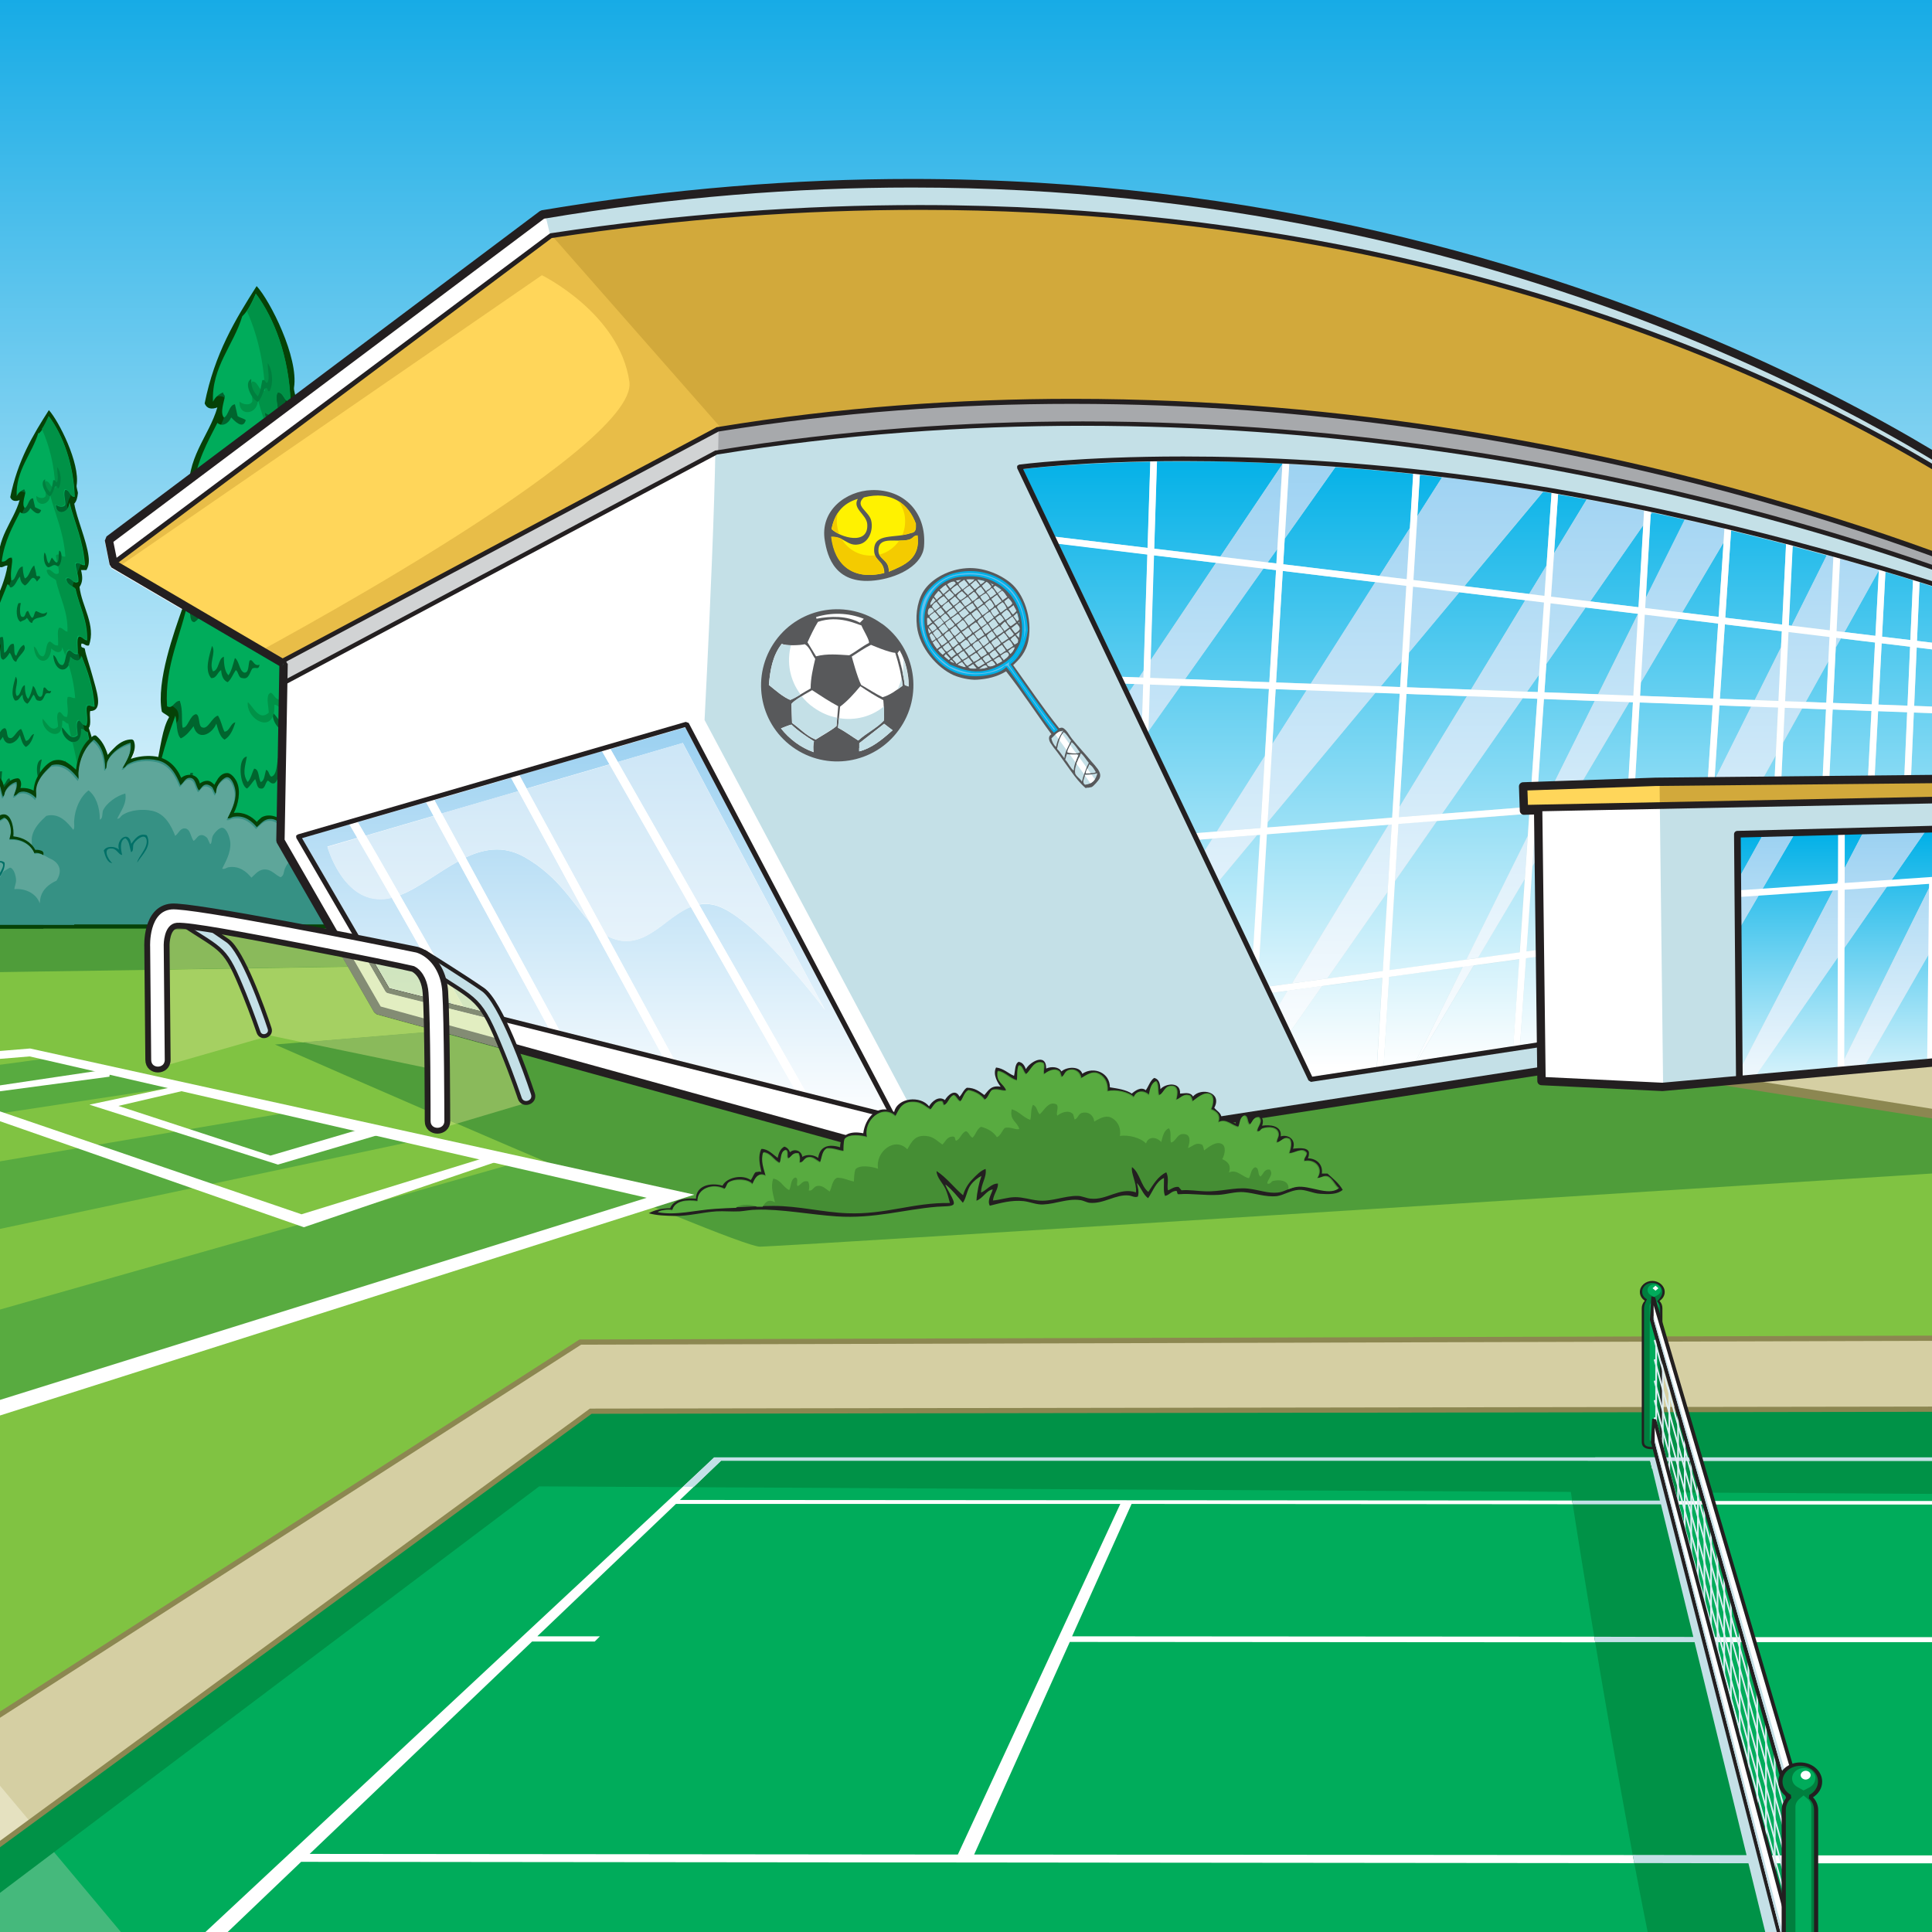 <?xml version="1.0" encoding="UTF-8"?>
<svg id="Layer_2" data-name="Layer 2" xmlns="http://www.w3.org/2000/svg" width="92.52" height="92.52" xmlns:xlink="http://www.w3.org/1999/xlink" viewBox="0 0 92.52 92.52">
  <defs>
    <clipPath id="clippath">
      <path d="M0,0v37.29c.06.05.1.13.12.19l.07.24.04-.05.07-.08.08-.09c.11-.11.25-.2.47-.2l.07.03c.07.09.09.2.08.3l-.03.14s.06,0,.1,0c.18,0,.38.04.53.13.02-.29.11-.57.27-.82.14-.23.43-.57.72-.63.06-.01.11-.02.17-.02.2,0,.37.08.52.18.09.06.18.14.25.21l.1.09c.09-.72.34-1.31.86-1.64h.09c.29.23.46.56.57.93l.13-.15c.09-.1.18-.19.28-.28.2-.17.44-.31.73-.31h.04l.07.05c.09.21.06.41,0,.59-.04.1-.08.2-.13.29.26-.09.55-.14.84-.14.07,0,.14,0,.21,0,.71.06,1.12.5,1.36,1.04.11-.09.25-.14.4-.14.22,0,.43.12.49.41l.08-.05c.07-.04.15-.08.26-.08h.02c.11,0,.19.06.25.11l.09.08.05-.1.13-.21c.1-.13.23-.25.42-.25h0c.2,0,.39.27.46.42.21.46.06,1.1-.14,1.49.05,0,.1,0,.15,0,.41,0,.74.21.95.43l.07-.08.15-.13c.11-.06.23-.09.35-.09.13,0,.25.03.37.08l.13-7.27-8.02-4.69-.09-.14-.23-1.15.08-.2,20.75-15.57.09-.04c6.24-1.05,12.16-1.5,17.72-1.5,23.79,0,41,8.27,48.87,12.98V0H0Z" fill="none"/>
    </clipPath>
    <linearGradient id="linear-gradient" x1="-103.38" y1="312.63" x2="-102.38" y2="312.63" gradientTransform="translate(16061.5 -5249.28) rotate(-90) scale(51.23 -51.23)" gradientUnits="userSpaceOnUse">
      <stop offset="0" stop-color="#fff"/>
      <stop offset="1" stop-color="#00a3e3"/>
    </linearGradient>
    <clipPath id="clippath-1">
      <rect width="92.52" height="92.52" fill="none"/>
    </clipPath>
    <clipPath id="clippath-2">
      <path d="M13.17,50.02s22,9.68,23.22,9.68c.93,0,38.13-2.36,56.13-3.5v-12.73l-79.35,6.55Z" fill="none"/>
    </clipPath>
    <clipPath id="clippath-3">
      <rect width="92.52" height="92.52" fill="none"/>
    </clipPath>
    <clipPath id="clippath-4">
      <polygon points="25.79 67.43 8.35 79.45 0 84.49 0 92.52 92.52 92.52 92.52 67.11 25.79 67.43" fill="none"/>
    </clipPath>
    <clipPath id="clippath-5">
      <rect width="92.52" height="92.52" fill="none"/>
    </clipPath>
    <clipPath id="clippath-6">
      <polygon points="27.79 64.27 0 82.11 0 88.31 28.29 67.58 92.52 67.48 92.52 64.08 27.79 64.27" fill="none"/>
    </clipPath>
    <clipPath id="clippath-7">
      <rect width="92.52" height="92.52" fill="none"/>
    </clipPath>
    <clipPath id="clippath-8">
      <path d="M43.65,8.79c-5.55,0-11.46.45-17.69,1.5L5.21,25.87l.23,1.15,8.12,4.75-.15,8.48,4.68,8.13,26.75,7.38,47.68-7.37v-26.59c-7.8-4.68-25.01-13.01-48.85-13.02h-.02" fill="none"/>
    </clipPath>
    <clipPath id="clippath-9">
      <path d="M43.65,8.79c-5.55,0-11.46.45-17.69,1.5L5.21,25.87l.23,1.15,8.12,4.75-.02.97,20.77-11.06c25.69-4.14,48.26,2.03,58.21,5.5v-5.37c-7.8-4.69-25.02-13.02-48.86-13.02h0Z" fill="none"/>
    </clipPath>
    <clipPath id="clippath-10">
      <path d="M43.65,8.79c-5.55,0-11.46.45-17.69,1.5L5.21,25.87l.23,1.15,8.12,4.75-.15,8.48,4.68,8.13,26.75,7.38,47.68-7.37v-26.59c-7.8-4.68-25.01-13.01-48.85-13.02h-.02" fill="none"/>
    </clipPath>
    <clipPath id="clippath-11">
      <path d="M43.65,8.79c-5.55,0-11.46.45-17.69,1.5L5.21,25.87l.23,1.15,8,4.68,20.93-11.15c25.66-4.14,48.2,2.33,58.15,5.96v-4.7c-7.8-4.69-25.02-13.02-48.86-13.02h0Z" fill="none"/>
    </clipPath>
    <clipPath id="clippath-12">
      <path d="M43.65,8.79c-5.55,0-11.46.45-17.69,1.5L5.21,25.87l.23,1.15,8.12,4.75-.15,8.48,4.68,8.13,26.75,7.38,47.68-7.37v-26.59c-7.8-4.68-25.01-13.01-48.85-13.02h-.02" fill="none"/>
    </clipPath>
    <clipPath id="clippath-13">
      <path d="M43.65,8.79c-5.55,0-11.46.45-17.69,1.5L5.21,25.87l.22,1.1,20.96-15.69c33.78-5.09,56.76,5.46,66.13,11.05v-.52c-7.8-4.69-25.02-13.02-48.86-13.02h0Z" fill="none"/>
    </clipPath>
    <clipPath id="clippath-14">
      <path d="M43.65,8.79c-5.55,0-11.46.45-17.69,1.5L5.21,25.87l.23,1.15,8.12,4.75-.15,8.48,4.68,8.13,26.75,7.38,47.68-7.37v-26.59c-7.8-4.68-25.01-13.01-48.85-13.02h-.02" fill="none"/>
    </clipPath>
    <clipPath id="clippath-15">
      <rect width="92.52" height="92.52" fill="none"/>
    </clipPath>
    <clipPath id="clippath-16">
      <path d="M60.92,47.55l.3.63.44-.73-.74.1ZM63.31,47.22l-1.52,2.18,1.03,2.17,3.11-.47.26-4.26-2.89.39ZM66.52,46.78l-.26,4.26,1.55-.24,2.24-4.5-3.52.48ZM70.58,46.23l-2.7,4.57,4.59-.7.29-4.16-2.18.3ZM73.08,45.89l-.29,4.16.82-.12.19-.09-.05-4.04-.66.09ZM63.56,46.86l2.66-.36.23-3.79-2.89,4.15ZM70.78,45.88l1.99-.27.24-3.51-2.24,3.78ZM73.38,41.48l-.28,4.08.64-.09-.06-4.5-.3.51ZM57.43,40.21l.26.54.38-.59-.63.05ZM60.2,39.99l-1.83,2.2,1.64,3.44.34-5.65h-.15ZM60.67,39.95l-.38,6.28.48,1.01,1.1-.15,4.63-7.6-5.83.46ZM68.82,39.31l-2.02,2.9-.26,4.25,3.68-.5,2.94-5.92.07-1.07-4.41.35ZM73.56,38.94l-.02.34.12-.25v-.1s-.1,0-.1,0ZM84.37,37.39h.61s.06-1.21.06-1.21l-.67,1.21ZM91.52,37.2l1-.08v-2.97l-.87-.03-.13,3.08ZM89.77,37.33h.09s1.33-.11,1.33-.11l.14-3.12-1.39-.05-.17,3.27ZM87.6,37.35l1.85-.02.17-3.29-1.86-.07-.17,3.38ZM85.39,35.55l-.09,1.83,1.98-.02.17-3.39-1.15-.04-.9,1.62ZM82.1,37.39l1.77-3.55-1.53-.06-.24,3.61ZM78.3,37.47l.99-.04,2.49-.03.24-3.64-3.5-.13-.22,3.83ZM75.7,37.57l2.28-.08.22-3.86h-.18s-2.33,3.94-2.33,3.94ZM73.65,37.64l.71-.02,2.01-4.05-2.44-.09-.29,4.17ZM69.06,38.97l3.91-.31-.03-1h.39s.29-4.2.29-4.2l-.7-.03-3.86,5.53ZM78.21,33.31h.01v-.02s-.01.02-.01.02ZM67.02,38.64l3.23-5.3-2.9-.11-.33,5.41ZM60.7,39.38v.24s5.97-.47,5.97-.47l.36-5.94-1.16-.04-5.17,6.21ZM60.93,35.64l1.65-2.59-1.49-.05-.16,2.64ZM55,35.01v.09s2.28,4.8,2.28,4.8l1-.08,2.3-3.62.19-3.21-4.23-.15-1.54,2.17ZM54.07,33.15l.27-.4-.46-.02.2.41ZM73.13,33.12l.51.02.06-.83-.57.81ZM66.13,32.87l.92.03.07-1.23-.99,1.19ZM86.47,33.61l.99.04.1-1.99-1.09,1.96ZM91.66,33.8l.86.03v-2.73l-.73-.09-.12,2.79ZM89.96,33.74l1.39.05.12-2.82-1.36-.16-.15,2.93ZM87.91,31.02l-.13,2.64,1.86.07.15-2.96-1.64-.2-.25.44ZM85.65,30.28h0s0,0,0,0h0ZM82.36,33.46l1.67.06,1.26-2.53.04-.76-2.73-.33-.24,3.56ZM78.58,32.68l-.04.64,3.5.13.24-3.59-1.9-.23-1.8,3.05ZM74.05,31.8l-.09,1.35,2.57.09,1.91-3.85-2.51-.3-1.88,2.7ZM67.47,31.26l-.1,1.65,3.07.11,2.6-4.28-3.16-.38-2.41,2.89ZM91.8,30.69l.72.09v-2.7c-.19-.06-.39-.12-.6-.19l-.12,2.8ZM90.13,30.49l1.35.16.13-2.86c-.41-.13-.86-.26-1.32-.4l-.16,3.09ZM61.11,32.68l1.67.06,3.09-4.86-4.44-.54-.32,5.34ZM88.32,30.27l1.49.18.17-3.14h0s-1.65,2.96-1.65,2.96ZM56.76,32.52l4.03.15.32-5.37-.61-.07-3.75,5.29ZM55.1,31.61l3.13-4.66-2.98-.36-.16,5.02ZM60.71,26.93l.41.05.04-.69-.46.64ZM85.66,29.95l.14.02,1.68-3.37c-.53-.15-1.07-.29-1.64-.44l-.19,3.8ZM53.72,32.41l.83.03.22-.33.18-5.56-4.26-.52,3.03,6.37ZM80.56,29.33l1.74.21.24-3.56-1.98,3.35ZM82.62,29.58l2.72.33.19-3.84c-.84-.22-1.72-.44-2.63-.66l-.28,4.17ZM76.15,28.8l2.32.28.23-3.94-2.55,3.66ZM79.05,24.63l-.23,4.02,1.87-3.76c-.52-.12-1.04-.23-1.57-.34l-.06.09ZM74.42,26.49l1.56-2.57c-.45-.08-.91-.17-1.37-.24l-.19,2.81ZM70.13,28.07l3.1.37.83-1.36.24-3.46c-.13-.02-.27-.05-.4-.07l-3.77,4.52ZM67.87,24.73l1.19-1.87c-.36-.04-.72-.08-1.07-.12l-.12,1.99ZM61.52,25.79l-.07,1.23,4.61.56,1.46-2.29.16-2.59c-1.3-.14-2.54-.25-3.73-.33l-2.42,3.42ZM50.89,22.29c-.97.07-1.62.14-1.9.18l1.54,3.23,4.43.54.13-4.13c-1.74.03-3.16.11-4.2.18M55.4,22.1l-.13,4.17,3.17.38,2.97-4.42v-.03c-1.74-.08-3.34-.12-4.76-.12-.43,0-.85,0-1.25,0" fill="none"/>
    </clipPath>
    <linearGradient id="linear-gradient-2" x1="-103.38" y1="313" x2="-102.38" y2="313" gradientTransform="translate(9371.52 -3020.26) rotate(-90) scale(29.71 -29.71)" gradientUnits="userSpaceOnUse">
      <stop offset="0" stop-color="#fff"/>
      <stop offset="1" stop-color="#00b0e7"/>
    </linearGradient>
    <clipPath id="clippath-17">
      <path d="M58.44,26.66l2.27.27.46-.64.24-4.05-2.97,4.42ZM61.52,25.79l2.42-3.42c-.76-.05-1.5-.1-2.21-.14l-.21,3.56Z" fill="none"/>
    </clipPath>
    <linearGradient id="linear-gradient-3" x1="-103.38" y1="313.32" x2="-102.38" y2="313.32" gradientTransform="translate(9371.52 -3020.26) rotate(-90) scale(29.71 -29.71)" gradientUnits="userSpaceOnUse">
      <stop offset="0" stop-color="#fff"/>
      <stop offset=".89" stop-color="#a6d6f3"/>
      <stop offset="1" stop-color="#9bd1f2"/>
    </linearGradient>
    <clipPath id="clippath-18">
      <path d="M67.87,24.73l-.19,3.04,2.44.29,3.77-4.52c-1.08-.18-2.18-.35-3.28-.49-.52-.07-1.04-.14-1.55-.2l-1.19,1.87Z" fill="none"/>
    </clipPath>
    <linearGradient id="linear-gradient-4" y1="313" y2="313" xlink:href="#linear-gradient-3"/>
    <clipPath id="clippath-19">
      <path d="M74.42,26.49l-.14,2.08,1.87.23,2.55-3.66.04-.67c-.9-.19-1.82-.37-2.75-.55l-1.56,2.57Z" fill="none"/>
    </clipPath>
    <linearGradient id="linear-gradient-5" y1="312.81" y2="312.81" xlink:href="#linear-gradient-3"/>
    <clipPath id="clippath-20">
      <path d="M79.05,24.63l.06-.09s-.04,0-.06-.01v.1Z" fill="none"/>
    </clipPath>
    <linearGradient id="linear-gradient-6" y1="312.72" y2="312.72" xlink:href="#linear-gradient-3"/>
    <clipPath id="clippath-21">
      <path d="M78.81,28.65l-.03.47,1.77.21,1.98-3.35.04-.65c-.62-.15-1.25-.3-1.9-.44l-1.87,3.76Z" fill="none"/>
    </clipPath>
    <linearGradient id="linear-gradient-7" y1="312.67" y2="312.67" xlink:href="#linear-gradient-3"/>
    <clipPath id="clippath-22">
      <polygon points="66.06 27.58 67.37 27.74 67.51 25.29 66.06 27.58" fill="none"/>
    </clipPath>
    <linearGradient id="linear-gradient-8" y1="313.13" y2="313.13" xlink:href="#linear-gradient-3"/>
    <clipPath id="clippath-23">
      <path d="M85.8,29.96l1.82.22.17-3.5c-.1-.03-.21-.06-.31-.09l-1.68,3.37Z" fill="none"/>
    </clipPath>
    <linearGradient id="linear-gradient-9" y1="312.46" y2="312.46" xlink:href="#linear-gradient-3"/>
    <clipPath id="clippath-24">
      <path d="M61.66,47.44l-.44.73.58,1.22,1.52-2.18-1.65.23ZM70.05,46.3l-2.24,4.5h.07s2.7-4.58,2.7-4.58l-.53.07ZM70.22,45.95l.56-.08,2.24-3.78.14-2.06-2.94,5.92ZM58.06,40.16l-.38.59.69,1.44,1.83-2.2-2.14.17ZM66.5,39.49l-4.63,7.6,1.69-.23,2.89-4.15.2-3.23h-.15ZM66.97,39.45l-.17,2.75,2.02-2.9-1.85.15ZM73.54,39.28l-.15,2.2.3-.51-.02-1.94-.12.25ZM58.27,39.82l2.09-.17.21-3.45-2.3,3.62ZM85.39,35.55l.9-1.62-.82-.03-.08,1.65ZM82.1,37.39v.02s2.26-.02,2.26-.02l.67-1.21.11-2.3-1.28-.05-1.77,3.55ZM74.36,37.61l1.33-.05,2.33-3.94-1.65-.06-2.01,4.05ZM67.02,38.64l-.03.49,2.07-.16,3.86-5.53-2.67-.1-3.23,5.3ZM60.93,35.64l-.23,3.74,5.17-6.21-3.3-.12-1.65,2.59ZM55,35.01l1.54-2.17-1.47-.05-.07,2.23ZM54.07,33.15l.62,1.31.05-1.69-.41-.02-.27.4ZM54.55,32.44h.21s.01-.33.01-.33l-.22.33ZM84.03,33.52l1.14.04.13-2.57-1.26,2.53ZM87.91,31.02l.25-.44-.22-.03-.02.47ZM85.65,30.28l-.16,3.3.98.04,1.09-1.96.06-1.15-1.96-.24h0ZM78.58,32.68l1.8-3.05-1.62-.2-.19,3.25ZM76.53,33.25l1.68.06v-.02s.24-3.89.24-3.89h0s-1.91,3.85-1.91,3.85ZM74.05,31.8l1.88-2.7-1.68-.2-.2,2.91ZM70.44,33.02l2.69.1.57-.81.24-3.46-.89-.11-2.6,4.28ZM67.47,31.26l2.41-2.89-2.22-.27-.19,3.16ZM62.77,32.74l3.36.12.99-1.19.22-3.62-1.48-.18-3.09,4.86ZM73.23,28.44l.73.09.1-1.45-.83,1.36ZM55.1,31.61l-.03.85,1.68.06,3.75-5.29-2.26-.27-3.13,4.66ZM87.95,30.22l.38.05,1.65-2.97c-.59-.17-1.21-.35-1.86-.53l-.17,3.45Z" fill="none"/>
    </clipPath>
    <linearGradient id="linear-gradient-10" y1="312.96" y2="312.96" xlink:href="#linear-gradient-3"/>
    <clipPath id="clippath-25">
      <path d="M48.81,22.37l13.95,29.32,10.87-1.65,18.89-8.65v-13.44c-4.51-1.42-12.99-3.83-21.9-5.02-5.55-.74-10.32-.95-13.97-.95-4.95,0-7.85.39-7.85.39" fill="none"/>
    </clipPath>
    <clipPath id="clippath-26">
      <rect width="92.52" height="92.52" fill="none"/>
    </clipPath>
    <clipPath id="clippath-27">
      <polygon points="79.29 37.44 72.94 37.66 72.98 38.82 73.66 38.8 73.82 51.77 79.61 52.05 92.52 50.88 92.52 37.31 79.29 37.44" fill="none"/>
    </clipPath>
    <clipPath id="clippath-28">
      <polygon points="79.29 37.44 72.94 37.66 72.98 38.71 92.52 38.31 92.52 37.31 79.29 37.44" fill="none"/>
    </clipPath>
    <clipPath id="clippath-29">
      <polygon points="79.29 37.44 72.94 37.66 72.98 38.82 73.66 38.8 73.82 51.77 79.61 52.05 92.52 50.88 92.52 37.31 79.29 37.44" fill="none"/>
    </clipPath>
    <clipPath id="clippath-30">
      <path d="M83.29,51.29v.43s0,0,0,0v-.43ZM88.04,51.29h0l1.17-.11-1.17.11ZM89.22,51.18l3.3-.3v-5.46l-3.3,5.76ZM83.22,42.15v1.46s.01.02.01.02v-1.48ZM83.2,39.95l.02,2.2,1.24-2.23-1.25.03ZM85.97,39.88l-2.73,4.68v-.93s.05,7.66.05,7.66l5.97-11.49-3.29.09ZM92.27,39.71l-8.3,11.94-.68.06.37-.03,4.38-.4,4.48-9.04v-2.54h-.25Z" fill="none"/>
    </clipPath>
    <linearGradient id="linear-gradient-11" y1="313.21" y2="313.21" gradientTransform="translate(4490.69 -1399.68) rotate(-90) scale(14.06 -14.06)" xlink:href="#linear-gradient-2"/>
    <clipPath id="clippath-31">
      <polygon points="89.26 39.79 83.29 51.29 83.29 51.72 83.98 51.66 92.27 39.71 89.26 39.79" fill="none"/>
    </clipPath>
    <linearGradient id="linear-gradient-12" y1="313.21" y2="313.21" gradientTransform="translate(4490.69 -1399.68) rotate(-90) scale(14.06 -14.06)" xlink:href="#linear-gradient-3"/>
    <clipPath id="clippath-32">
      <polygon points="84.45 39.92 83.22 42.15 83.23 43.61 83.24 44.56 85.97 39.88 84.45 39.92" fill="none"/>
    </clipPath>
    <linearGradient id="linear-gradient-13" y1="313.44" y2="313.44" gradientTransform="translate(4490.69 -1399.68) rotate(-90) scale(14.06 -14.06)" xlink:href="#linear-gradient-3"/>
    <clipPath id="clippath-33">
      <polygon points="88.04 51.29 89.22 51.18 92.52 45.43 92.52 42.24 88.04 51.29" fill="none"/>
    </clipPath>
    <linearGradient id="linear-gradient-14" y1="313.03" y2="313.03" gradientTransform="translate(4490.69 -1399.68) rotate(-90) scale(14.06 -14.06)" xlink:href="#linear-gradient-3"/>
    <clipPath id="clippath-34">
      <polygon points="83.2 39.95 83.29 51.72 92.52 50.88 92.52 39.71 83.2 39.95" fill="none"/>
    </clipPath>
    <clipPath id="clippath-35">
      <polygon points="79.29 37.44 72.94 37.66 72.98 38.82 73.66 38.8 73.82 51.77 79.61 52.05 92.52 50.88 92.52 37.31 79.29 37.44" fill="none"/>
    </clipPath>
    <clipPath id="clippath-36">
      <rect width="92.52" height="92.52" fill="none"/>
    </clipPath>
    <clipPath id="clippath-37">
      <path d="M31.9,44.17c-.59.45-1.19.89-1.89.89-.09,0-.19,0-.29-.02-.24-.04-.46-.12-.66-.23l3.22,5.92,5.79,1.45-4.99-8.76c-.41.17-.8.46-1.18.74M19.15,42.87c.66,1.16,1.38,2.41,2.08,3.65.76.42,1.72,1.03,2.16,1.67.07.11.15.23.22.38l2.67.67-4.34-7.99c-.96.52-1.88,1.27-2.79,1.62M22.3,41.06l4.51,8.31,4.94,1.24-3.51-6.46c-.8-.87-1.48-2.17-3.11-3.1-.46-.26-.9-.37-1.33-.37-.51,0-1.01.15-1.5.38M14.46,40.14l3.02,5.19c1.26.27,2.65.65,2.65.65,0,0,.17.07.44.2-.56-.99-1.12-1.98-1.65-2.91-.06-.1-.11-.19-.16-.29-.08.02-.16.04-.24.05-.11.02-.22.02-.32.02-1.83,0-2.52-2.51-2.52-2.51l1.44-.42c-.1-.17-.2-.34-.29-.49-.03-.05-.06-.11-.09-.16l-2.27.66ZM17.13,39.37c.12.2.25.42.38.65l3.25-.95-.35-.65-3.28.95ZM20.8,38.31l.35.65,3.67-1.07-.35-.64-3.68,1.07ZM24.87,37.12l.35.64,3.97-1.16-.36-.63-3.96,1.15ZM29.23,35.86l.36.63,3.11-.91s6.56,12.36,6.82,12.8c0,0-3.03-4.05-4.97-4.92-.27-.12-.52-.17-.76-.17-.1,0-.21.01-.31.03l5.13,9.01,3.94.99-9.73-18.49-3.59,1.04Z" fill="none"/>
    </clipPath>
    <linearGradient id="linear-gradient-15" x1="-103.38" y1="312.95" x2="-102.38" y2="312.95" gradientTransform="translate(5913.54 -1890.61) rotate(-90) scale(18.81 -18.81)" gradientUnits="userSpaceOnUse">
      <stop offset="0" stop-color="#fff"/>
      <stop offset="1" stop-color="#9cd1f1"/>
    </linearGradient>
    <clipPath id="clippath-38">
      <polygon points="14.29 40.07 18.57 47.43 42.77 53.48 32.87 34.68 14.29 40.07" fill="none"/>
    </clipPath>
    <clipPath id="clippath-39">
      <path d="M15.68,40.56s.7,2.51,2.52,2.51c.1,0,.21,0,.32-.02.08-.01.16-.03.24-.05-.61-1.07-1.18-2.05-1.65-2.86l-1.44.42ZM17.51,40.02c.16.28.34.59.53.91.34.6.72,1.25,1.11,1.94.91-.35,1.83-1.1,2.79-1.62l-1.18-2.17-3.25.95ZM21.15,38.95l1.15,2.11c.49-.23.98-.38,1.5-.38.43,0,.87.11,1.33.37,1.63.93,2.31,2.23,3.11,3.1l-3.41-6.27-3.67,1.07ZM25.22,37.77l3.84,7.05c.2.11.42.18.66.23.1.02.19.02.29.02.7,0,1.3-.44,1.89-.89.38-.29.77-.58,1.18-.74l-3.89-6.83-3.97,1.16ZM32.69,35.58l-3.11.91,3.89,6.82c.1-.02.2-.03.31-.03.24,0,.49.05.76.17,1.94.88,4.97,4.92,4.97,4.92-.26-.44-6.82-12.8-6.82-12.8Z" fill="none"/>
    </clipPath>
    <linearGradient id="linear-gradient-16" x1="-103.38" y1="313" x2="-102.38" y2="313" gradientTransform="translate(5913.54 -1890.61) rotate(-90) scale(18.81 -18.81)" gradientUnits="userSpaceOnUse">
      <stop offset="0" stop-color="#fff"/>
      <stop offset=".89" stop-color="#d1e8f7"/>
      <stop offset="1" stop-color="#cce6f7"/>
    </linearGradient>
    <clipPath id="clippath-40">
      <polygon points="29.76 35.58 15.68 39.66 15.68 42.45 18.57 47.43 22.39 48.38 39.51 48.38 39.51 47.28 33.35 35.58 29.76 35.58" fill="none"/>
    </clipPath>
    <clipPath id="clippath-41">
      <rect width="92.52" height="92.52" fill="none"/>
    </clipPath>
    <clipPath id="clippath-42">
      <rect x="7.62" y="44.17" width="17.67" height="9.92" fill="none"/>
    </clipPath>
    <clipPath id="clippath-43">
      <path d="M22.18,48.21l1.43.36c-.08-.14-.15-.27-.22-.38-.44-.65-1.4-1.26-2.16-1.67.32.57.64,1.14.96,1.69M18.65,47.32l3,.75c-.35-.62-.71-1.25-1.07-1.89-.27-.13-.44-.2-.44-.2,0,0-1.38-.37-2.65-.65l1.16,1.99Z" fill="none"/>
    </clipPath>
    <linearGradient id="linear-gradient-17" x1="-103.38" y1="313.37" x2="-102.38" y2="313.37" gradientTransform="translate(5913.54 -1890.61) rotate(-90) scale(18.81 -18.81)" gradientUnits="userSpaceOnUse">
      <stop offset="0" stop-color="#e2eec1"/>
      <stop offset="1" stop-color="#b5d7bd"/>
    </linearGradient>
    <clipPath id="clippath-44">
      <rect x="7.62" y="44.17" width="17.67" height="9.92" fill="none"/>
    </clipPath>
    <clipPath id="clippath-45">
      <rect width="92.52" height="92.52" fill="none"/>
    </clipPath>
  </defs>
  <g id="Layer_1-2" data-name="Layer 1">
    <rect width="92.52" height="92.52" fill="#fff"/>
    <g clip-path="url(#clippath)">
      <rect y="0" width="92.52" height="39.38" fill="url(#linear-gradient)"/>
    </g>
    <g clip-path="url(#clippath-1)">
      <path d="M-35.09,42.91c.65-.2,55.53-.63,55.53-.63l66.66,4.9,11.68-.61-1.91,57.17-105.91,1.75-26.06-62.57" fill="#80c342" fill-rule="evenodd"/>
      <path d="M-39.65,47.15l64.38-.97s5.13-2.88-.41-2.88-46.4.41-46.4.41l-17.58,3.44" fill="#4f9d3a" fill-rule="evenodd"/>
      <path d="M13.17,50.02s22,9.68,23.22,9.68,65.68-4.11,65.68-4.11l.41-12.94-89.31,7.37" fill="#4f9d3a" fill-rule="evenodd"/>
    </g>
    <g clip-path="url(#clippath-2)">
      <polygon points="81.98 51.65 113.37 56.63 113.66 51.65 88.14 49 83.74 50.77 81.98 51.65" fill="#d5cfa3" fill-rule="evenodd"/>
      <polygon points="81.98 51.65 82.01 51.43 113.15 56.37 113.42 51.86 88.17 49.23 83.84 50.97 82.08 51.86 81.98 51.65 82.01 51.43 81.98 51.65 81.88 51.45 83.65 50.56 88.11 48.77 113.9 51.45 113.58 56.9 81.24 51.77 81.88 51.45 81.98 51.65" fill="#8c8751"/>
    </g>
    <g clip-path="url(#clippath-3)">
      <path d="M3.56,24.13c.11.68.59,1.76.68,2.51.04.29,0,.48-.1.66h-.26c.08.33.09.56-.07.81.1.92.8,1.83.45,2.8-.17.04-.21-.1-.36-.09-.06.24.1.17.16.24.05.33.23.79.36,1.28.17.65.58,1.71-.1,1.71-.05.19.07.64-.07.81.29.84.5,1.79.55,2.99-.11.22-.29.33-.52.38.03.66-.1,1.08-.58,1-.14.49-.63,1.02-.94.57-.1.19-.16.43-.36.47.12,1.21-.99,1.45-.97.19-.32-.06-.51-.32-.65-.66-.26.65-.79.24-.84-.43-.19-.05-.21.36-.39.38-.25.02-.32-.4-.45-.71-.18.01-.24.19-.45.14-.4-.58-.04-1.69.13-2.47.15-.68.2-1.34.45-1.76l-.26-.19c-.21-1.07.44-2.86.74-3.7-.06-.16-.21,0-.29-.19-.17-1.45.73-2.44.94-3.79-.18,0-.25.15-.42.05-.14-1.38.7-2.13,1-3.18-.19.07-.37.06-.45-.14.36-1.77,1.09-2.98,1.85-4.17.47.51,1.5,2.54,1.33,3.6-.02.1.07.33.06.38-.02.2-.06.39-.19.52" fill="#064207"/>
      <path d="M3.4,23.62c-.02.16-.06.23-.09.27l-.1.3c.06.35.21.81.36,1.28.15.46.28.88.32,1.22.01.12.01.2,0,.27-.28.73-.29.84-.38.97l-.05.22c.03.25.1.51.18.76.07.23.16.46.23.69.1.32.16.6.13.88h-.11c-.12,0-.3.14-.33.26-.04.18-.04.44.22.57,0,.14.17.61.3,1.11l.15.54c.05.17.09.35.11.5.02.16,0,.23,0,.24-.38.35-.37.45-.37.52v.23s0,.16,0,.16c.23,1.11.43,2,.48,3.11-.05.06-.12.1-.24.13-.14.03-.28.21-.27.36.01.32-.02.51-.06.61l-.11.03c-.16-.03-.36.09-.4.25-.05.19-.17.37-.28.45-.68.14-.72.24-.76.32-.24.65-.28.82-.33.92l-.07.1c-.08-.06-.14-.19-.14-.46,0-.14-.14-.32-.28-.35-.14-.03-.27-.14-.39-.45-.15-.37-.5-.37-.65,0l-.04.08c-.05-.06-.11-.19-.13-.41,0-.1-.15-.28-.25-.31-.2-.06-.36.03-.46.13-.08-.05-.12-.16-.16-.26-.04-.1-.24-.21-.35-.21-.1,0-.18.04-.25.07l-.09.05c.07-.07.05-.36.1-.75.06-.44.19-.9.27-1.28.07-.34.13-.68.19-.98.06-.3.13-.52.22-.67.06-.1.04-.32-.04-.41l-.2-.16c-.05-.44.04-1.03.2-1.65.17-.67.41-1.32.55-1.73v-.24c-.07-.19-.17-.26-.29-.29-.03-.56.12-1.06.32-1.59.12-.3.24-.6.36-.91.12-.33.22-.67.28-1.03.03-.22-.12-.4-.34-.4h-.09c.01-.44.14-.81.32-1.17.11-.24.24-.47.36-.71.13-.26.25-.52.33-.8.1-.34-.12-.55-.46-.42.32-1.27.9-2.34,1.54-3.37.47.75,1.08,2.18.96,2.93v.2s.03.14.03.14l.03.1Z" fill="#00652e"/>
      <path d="M1.84,20.72c-.3,1.01-1.1,1.81-1.04,3.04.08-.17.21-.27.36-.33l.06.14c-.03.2-.19.6-.03.76.17-.1.17-.45.39-.47.03.14.07.28.1.43l.29.14c-.11.36-.42,0-.52-.1-.09.22-.32.35-.49.19-.35.7-.74,1.36-.88,2.37.24.05.26-.21.49-.19.06.26-.1.62-.03,1.09.24.04.25-.64.55-.66,0,.15.02.4.1.57.23-.09.25-.49.45-.62.03.17.09.29.1.48.07.1.14-.06.19.1l-.16.19c-.25-.44-.31.06-.58.19-.12-.08-.22-.19-.23-.43-.16.15-.21.45-.42.52-.11.03-.08-.17-.19-.14-.29.8-.76,1.6-.71,2.75.2-.03.27-.24.49-.24.07.23.04.58.07.76.2-.07.19-.45.45-.43.07.15-.02.53.13.57.09-.21.18-.43.36-.52.2.28-.28.5-.36.81-.19-.02-.2-.32-.32-.43-.08.14-.17.26-.29.33-.25,0-.08-.62-.23-.76-.21,1.15-.84,2.29-.75,3.75.2.12.24-.19.45-.19.12.35.05.62.1.95.18.05.25-.45.49-.47.15.05.06.45.23.47.2.07.33-.37.55-.43.12.21.13.38.23.57.2-.01.21-.3.39-.33-.08.28-.19.51-.39.62-.16-.1-.22-.34-.29-.57-.14.37-.66.64-.81.09-.13.17-.26.34-.45.43-.16-.13-.13-.54-.2-.81-.42,1.13-.92,2.76-.71,3.98.18,0,.23-.2.42-.19.22.17.19.75.39.76.14,0,.17-.51.39-.52.22.25.2.85.52.95.13-.15.18-.4.36-.47.17.26.26.62.52.76.27-.14.39-.51.65-.66.07.27.21.45.42.52.12-.17.25-.35.26-.57.34.49.84.07.88-.57.19-.04.22.15.42.09.16-.2.13-.62.1-.99.16-.07.5.02.58-.29-.02-.91-.33-1.78-.49-2.65-.13,0-.16-.15-.29-.14.05,1.13-1.02.53-.94-.09.2.18.41.68.75.38,0-.19-.09-.5,0-.66l.06-.05c.14.05.16.27.36.24.1-.35-.05-.69.03-.95.15-.04.21.07.36.05-.07-1-.34-1.71-.62-2.42-.03.39-.4.2-.52.05-.08.87-.79.74-.84-.1.2.08.18.49.45.48.18-.13.1-.64.33-.71.13.06.2.21.39.19.03-.27-.07-.73.06-.85.17.01.23.17.39.19.04-.96-.38-1.65-.55-2.47-.17-.14-.4-.17-.45-.48.22-.16.35.31.58.14.04-.23-.11-.56-.13-.85.15-.15.27.1.45.05-.09-1.22-.49-2-.74-2.99.06.54-.68.67-.65.1.1.1.37.16.45,0,.02-.19-.12-.57,0-.71.23,0,.21.36.45.33-.06-1.6-.57-2.95-1.23-3.84-.14.31-.28.61-.49.81" fill="#00ac5b"/>
      <path d="M2.01,20.53c.12-.18.22-.39.32-.61.66.89,1.17,2.24,1.23,3.84-.24.02-.22-.34-.46-.33-.12.14.02.52,0,.71-.08.16-.35.1-.45,0-.03.58.71.45.65-.1.25.99.65,1.76.74,2.99-.18.05-.3-.2-.45-.05.02.3.17.62.13.85-.23.16-.36-.3-.58-.14.05.31.29.34.45.47.17.81.59,1.51.55,2.47-.16-.02-.22-.18-.39-.19-.14.12-.03.58-.06.85-.19.02-.26-.13-.39-.19-.1.03-.14.15-.17.29l-.15-.39c-.03.39-.4.2-.52.05-.08.87-.79.74-.84-.09.2.08.18.49.45.47.18-.13.1-.65.32-.71.13.06.2.21.39.19.03-.27-.07-.74.06-.85.17,0,.23.17.39.19.04-.96-.38-1.65-.55-2.47-.17-.14-.4-.17-.45-.47.22-.16.35.31.58.14.04-.23-.11-.56-.13-.85.15-.15.27.1.45.05-.09-1.23-.49-2-.74-2.99.06.54-.68.67-.65.09.1.1.37.16.45,0,.02-.19-.12-.57,0-.71.23,0,.21.36.46.33-.04-1.08-.29-2.05-.65-2.84" fill="#009247"/>
      <path d="M1.77,40.97c.12,0,.24,0,.32-.05.01-.22.07-.47,0-.66-.11.08-.27.04-.39,0-.06.27-.02.48.07.71" fill="#aba236"/>
      <path d="M2.75,22.38c.18.24.21.73.06,1-.1.04-.04-.16-.16-.1-.09.15-.12.39-.26.48-.18-.05-.53-.66-.23-.81-.01.33.11.47.23.62.1-.12.12-.37.16-.57.1-.04.1.07.16.1.12-.09.02-.51.03-.71" fill="#007f3e"/>
      <path d="M2.84,26.36c.19.1.1.73-.07.76-.22-.14-.25,0-.45.05-.18-.05-.27-.44-.19-.71.12.1.08.45.22.52l.13-.28c.08.07.12.2.23.24.15-.03.07-.41.13-.57" fill="#00652e"/>
      <path d="M.9,28.88h.1c-.05.16-.08.64.06.66.19.05.13-.29.29-.28.06.12.1.27.19.33.11-.04.09-.28.19-.33.18.07.33.21.52.05.02.37-.64.14-.71.52-.14,0-.16-.17-.26-.24-.06.12-.2.11-.29.19-.22-.1-.24-.65-.1-.9" fill="#00652e"/>
      <path d="M.77,32.43c.15.23-.12.61.03.9.22-.03.18-.46.39-.52,0,.31.04.54.16.66.11-.16.17-.39.23-.62.16.1.15.45.32.52.18.02.14-.27.19-.43.11-.1.15.23.36.14-.04.22-.13.06-.26.14-.1.14-.12.4-.36.33-.14,0-.13-.22-.23-.28-.1.14-.16.33-.29.43-.13-.06-.22-.19-.23-.43-.13.08-.16.3-.36.28-.24-.28-.06-.81.03-1.14" fill="#00652e"/>
      <path d="M2,36.37c-.07.37-.16.61.03.9.11-.1.15-.32.23-.47.18,0,.15.32.23.47.14-.04.14-.26.19-.43.11.01.1.21.2.24.19-.06.19-.39.23-.66.15.22.03.82-.13.9-.12.03-.16-.06-.23-.09-.11.07-.09.32-.26.28-.14,0-.14-.21-.2-.33-.1.1-.17.25-.29.33-.25-.09-.36-1.1,0-1.14" fill="#00652e"/>
      <path d="M0,36.94h.1c-.01.17-.07.48.03.66.16-.03.16-.3.32-.33.06.16.11.31.23.38.15.03.09-.25.23-.24.1.04-.12.38-.19.47-.18,0-.19-.22-.32-.29-.13.02-.13.22-.29.19-.24-.04-.16-.62-.1-.85" fill="#00652e"/>
      <path d="M3.46,35.52c.23.05.44-.11.42-.62.14,0,.16.15.29.14.15.87.46,1.75.49,2.65-.08.31-.43.21-.58.28.03.37.06.79-.1,1-.2.06-.23-.14-.42-.1-.03.63-.54,1.07-.87.57,0,.22-.13.4-.26.57-.21-.07-.35-.25-.42-.52-.26.16-.38.52-.65.66-.25-.13-.35-.5-.52-.76.05-.1.14-.22.26-.29.07.28.21.46.42.52.12-.17.25-.35.26-.57.34.49.84.07.88-.57.19-.04.22.15.42.09.16-.2.13-.62.1-.99.16-.07.5.02.58-.29-.01-.61-.16-1.2-.3-1.79" fill="#009247"/>
      <path d="M3.27,31.8c.05-.09.08-.21.09-.36.11.15.49.35.52-.05.28.7.54,1.42.62,2.42-.15.03-.2-.08-.36-.05-.08.26.07.6-.03.95-.2.04-.22-.18-.36-.24l-.06.05c-.09.17,0,.47,0,.66-.11.1-.2.11-.29.08-.05-.2-.09-.41-.13-.61-.13,0-.16-.15-.29-.14,0,.12,0,.22-.02.31l-.02.08c-.19.57-.97.06-.9-.48.2.18.41.68.74.38,0-.19-.09-.5,0-.66l.07-.05c.14.05.16.27.36.24.1-.35-.05-.69.03-.95.15-.04.21.07.36.05-.05-.63-.17-1.15-.32-1.62" fill="#009247"/>
      <path d="M13.92,19.75c.15.91.8,2.37.92,3.39.05.39,0,.65-.13.9h-.35c.11.45.12.75-.09,1.09.14,1.24,1.08,2.47.61,3.77-.22.05-.29-.13-.48-.13-.07.32.14.22.22.32.07.45.31,1.06.48,1.73.23.88.78,2.3-.13,2.3-.06.26.1.86-.09,1.09.39,1.13.68,2.42.74,4.03-.15.3-.4.44-.7.51.04.89-.14,1.46-.79,1.34-.18.66-.85,1.38-1.27.77-.13.26-.22.57-.48.64.17,1.63-1.33,1.95-1.31.25-.44-.08-.69-.44-.87-.89-.35.88-1.06.33-1.14-.58-.25-.07-.27.49-.52.51-.34.03-.43-.53-.61-.96-.23.02-.32.26-.61.19-.54-.78-.05-2.28.17-3.32.2-.92.28-1.81.61-2.36-.1-.11-.24-.15-.35-.26-.28-1.44.6-3.85,1-4.99-.08-.21-.29,0-.39-.25-.23-1.95.99-3.29,1.27-5.11-.25,0-.34.2-.57.06-.18-1.86.94-2.87,1.35-4.28-.26.1-.5.08-.61-.19.48-2.39,1.47-4.02,2.49-5.62.64.69,2.02,3.42,1.79,4.86-.02.13.09.44.09.51-.03.27-.09.53-.26.7" fill="#064207"/>
      <path d="M13.71,19.06c-.03.22-.08.31-.12.36l-.13.4c.08.48.28,1.09.49,1.73.2.61.37,1.19.43,1.64.02.16.02.27,0,.37-.38.98-.4,1.13-.51,1.31l-.07.3c.04.34.13.68.24,1.02.1.31.22.62.31.93.13.43.21.81.18,1.18h-.15c-.17,0-.4.19-.44.35-.06.24-.05.59.29.76,0,.19.23.82.41,1.5l.21.73c.06.23.12.47.14.68.02.21,0,.3-.01.32-.5.47-.5.61-.5.71l.02.31v.22c.3,1.5.58,2.7.65,4.19-.07.08-.17.14-.33.18-.19.04-.37.29-.36.48.02.43-.02.69-.08.82l-.15.04c-.22-.04-.48.12-.54.34-.07.25-.23.5-.38.61-.92.19-.96.32-1.03.43-.32.87-.37,1.1-.44,1.24l-.1.13c-.11-.08-.19-.26-.19-.62,0-.19-.19-.43-.38-.47-.19-.04-.36-.19-.53-.61-.2-.5-.68-.5-.87,0l-.05.11c-.06-.07-.15-.25-.18-.55-.01-.14-.21-.38-.34-.42-.27-.08-.49.04-.62.17-.11-.07-.16-.22-.22-.36-.06-.13-.32-.29-.47-.28-.14.01-.25.06-.33.1l-.12.07c.1-.1.07-.48.14-1.01.08-.59.26-1.21.37-1.72.1-.46.17-.91.26-1.32.08-.4.17-.7.3-.9.08-.13.05-.44-.05-.55-.08-.09-.17-.15-.27-.21-.07-.6.05-1.4.27-2.23.23-.91.55-1.78.74-2.33v-.32c-.1-.25-.23-.35-.39-.39-.04-.76.16-1.43.43-2.14.16-.41.33-.81.48-1.22.16-.44.3-.9.37-1.39.04-.3-.16-.54-.46-.54h-.12c.02-.59.19-1.09.43-1.58.15-.33.33-.64.49-.96.17-.35.33-.7.44-1.08.14-.46-.17-.74-.61-.57.43-1.71,1.21-3.15,2.07-4.54.63,1.02,1.46,2.94,1.3,3.95-.02.11,0,.22,0,.28l.04.19.03.13Z" fill="#00652e"/>
      <path d="M11.6,15.15c-.41,1.37-1.48,2.44-1.4,4.09.11-.23.28-.36.48-.45.01.09.07.11.09.19-.04.26-.25.81-.04,1.02.23-.13.23-.6.52-.64.04.19.09.38.13.57.12.08.28.1.39.19-.14.49-.57,0-.7-.13-.12.29-.43.47-.66.26-.48.94-.99,1.83-1.18,3.2.32.06.36-.29.66-.26.08.35-.14.84-.04,1.47.32.05.34-.86.74-.89,0,.21.03.54.13.77.31-.12.33-.67.61-.83.04.22.11.39.13.64.1.14.19-.08.26.13-.09.07-.15.16-.22.26-.33-.59-.42.08-.79.26-.16-.11-.29-.26-.31-.58-.21.2-.28.61-.57.7-.15.04-.11-.23-.26-.19-.4,1.08-1.03,2.16-.96,3.71.27-.04.36-.33.65-.32.1.31.05.79.09,1.02.27-.1.26-.61.61-.58.1.2-.02.71.18.77.13-.28.24-.58.48-.7.27.38-.37.67-.48,1.09-.26-.02-.26-.43-.44-.58-.1.19-.23.35-.39.45-.34.01-.1-.83-.31-1.02-.28,1.55-1.13,3.09-1,5.05.27.16.33-.25.61-.26.16.47.07.84.13,1.28.25.07.34-.6.65-.64.21.06.08.6.31.64.27.09.45-.5.74-.57.17.29.18.51.31.77.26-.02.28-.4.52-.45-.11.37-.26.69-.52.83-.22-.13-.3-.46-.39-.77-.19.5-.89.87-1.09.13-.18.23-.35.46-.61.58-.21-.18-.18-.72-.26-1.09-.57,1.52-1.24,3.72-.96,5.37.25,0,.31-.27.57-.26.3.23.25,1.02.52,1.02.19,0,.23-.68.52-.7.29.34.27,1.14.7,1.28.17-.2.24-.54.48-.64.22.35.36.84.7,1.02.37-.19.52-.69.87-.9.1.37.28.61.57.7.17-.23.34-.47.35-.77.46.67,1.14.09,1.18-.77.26-.05.3.2.57.13.22-.27.17-.84.13-1.34.21-.1.68.03.79-.38-.03-1.22-.45-2.4-.66-3.58-.18,0-.21-.2-.39-.19.07,1.52-1.38.71-1.27-.13.27.25.55.92,1.01.51,0-.26-.12-.67,0-.9l.09-.06c.18.07.21.37.48.32.14-.47-.06-.93.04-1.28.21-.05.28.1.48.07-.1-1.35-.46-2.31-.83-3.26-.05.53-.55.27-.7.06-.11,1.18-1.07.99-1.14-.13.28.11.25.66.61.64.24-.18.13-.87.44-.96.18.08.27.29.52.26.04-.36-.09-.99.09-1.15.22.01.31.23.53.26.05-1.29-.51-2.23-.74-3.32-.22-.18-.54-.22-.61-.64.3-.22.47.41.79.19.06-.31-.15-.75-.18-1.15.21-.2.36.13.61.06-.12-1.65-.66-2.7-1-4.03.08.73-.91.9-.87.13.13.13.5.22.61,0,.03-.26-.16-.77,0-.96.31-.01.28.48.61.45-.08-2.16-.77-3.98-1.66-5.18-.18.41-.37.82-.65,1.09" fill="#00ac5b"/>
      <path d="M11.83,14.89c.17-.24.3-.53.43-.82.89,1.2,1.58,3.02,1.66,5.18-.33.03-.3-.46-.61-.45-.16.19.03.7,0,.96-.12.22-.48.13-.61,0-.04.78.96.6.87-.13.34,1.33.88,2.38,1,4.03-.25.07-.41-.27-.61-.06.03.4.23.84.17,1.15-.31.22-.49-.41-.79-.19.07.41.39.45.61.64.23,1.09.8,2.03.74,3.32-.22-.02-.3-.24-.52-.26-.18.16-.05.79-.09,1.15-.26.03-.35-.18-.53-.26-.14.04-.19.2-.23.39l-.2-.53c-.05.53-.55.27-.7.06-.11,1.18-1.07.99-1.14-.13.28.11.25.66.61.64.24-.18.13-.87.44-.96.18.08.27.29.53.26.04-.36-.09-.99.09-1.15.22.01.31.23.53.26.05-1.3-.51-2.23-.74-3.32-.22-.18-.55-.23-.61-.64.29-.21.47.41.78.19.06-.31-.15-.75-.17-1.15.2-.2.36.13.61.06-.12-1.65-.66-2.7-1.01-4.03.08.73-.91.91-.87.13.13.13.5.22.61,0,.03-.26-.16-.77,0-.96.31-.01.28.48.61.45-.06-1.46-.39-2.77-.87-3.83" fill="#009247"/>
      <path d="M11.51,42.44c.17.01.32,0,.44-.06.02-.29.09-.63,0-.89-.15.11-.36.05-.52,0-.09.37-.02.64.09.96" fill="#aba236"/>
      <path d="M12.82,17.39c.24.33.28.99.09,1.34-.14.05-.05-.22-.22-.13-.12.21-.17.52-.35.64-.24-.07-.71-.89-.31-1.09-.01.45.15.64.31.83.13-.17.16-.49.22-.77.14-.06.13.1.22.13.17-.12.03-.69.04-.96" fill="#007f3e"/>
      <path d="M12.96,22.75c.26.14.13.99-.09,1.02-.29-.19-.34,0-.61.06-.24-.07-.37-.59-.26-.96.17.13.11.61.31.7.08-.1.1-.28.18-.38.11.09.17.27.31.32.21-.04.09-.55.18-.77" fill="#00652e"/>
      <path d="M10.33,26.14h.13c-.07.21-.11.86.09.9.26.06.17-.39.39-.38.08.16.13.36.26.45.15-.05.12-.37.26-.45.25.09.44.29.7.06.03.49-.87.18-.96.7-.18,0-.22-.23-.35-.32-.08.16-.27.15-.39.26-.3-.13-.32-.87-.13-1.21" fill="#00652e"/>
      <path d="M10.16,30.94c.2.31-.17.82.04,1.21.3-.05.24-.62.52-.7,0,.42.06.73.22.89.15-.21.22-.53.31-.83.21.14.2.6.44.7.24.03.19-.36.26-.57.15-.14.2.31.48.19-.05.29-.17.08-.35.19-.13.19-.16.54-.48.45-.19,0-.17-.3-.31-.38-.13.19-.22.45-.39.58-.18-.08-.29-.26-.31-.58-.18.1-.22.41-.48.38-.33-.38-.08-1.09.04-1.53" fill="#00652e"/>
      <path d="M11.82,36.24c-.09.5-.22.82.04,1.21.15-.14.2-.43.31-.64.24.01.2.43.31.64.19-.05.19-.35.26-.58.15.02.13.28.26.32.25-.08.25-.52.31-.89.2.3.04,1.1-.17,1.21-.16.04-.21-.07-.31-.13-.14.09-.12.43-.35.38-.18,0-.18-.29-.26-.45-.14.14-.24.34-.39.45-.34-.12-.48-1.48,0-1.53" fill="#00652e"/>
      <path d="M9.11,37.01h.13c-.01.23-.1.64.04.9.22-.04.22-.41.44-.45.08.21.15.42.31.51.2.03.12-.34.31-.32.14.06-.16.51-.26.64-.24.01-.26-.3-.44-.38-.17.02-.17.3-.39.26-.32-.05-.22-.83-.13-1.15" fill="#00652e"/>
      <path d="M13.78,35.1c.31.06.6-.15.57-.84.18-.01.22.2.39.19.21,1.17.63,2.35.66,3.58-.11.41-.58.29-.79.38.04.5.09,1.07-.13,1.34-.27.08-.31-.18-.57-.13-.04.85-.72,1.43-1.18.77-.01.3-.18.54-.35.77-.29-.09-.47-.33-.57-.7-.35.21-.51.7-.87.9-.34-.18-.47-.67-.7-1.02.07-.13.19-.3.35-.39.1.37.28.61.57.7.17-.23.34-.47.35-.77.45.67,1.14.09,1.18-.77.26-.05.3.2.57.13.22-.27.17-.84.13-1.34.21-.1.68.03.79-.38-.02-.82-.21-1.62-.4-2.41" fill="#009247"/>
      <path d="M13.53,30.08c.06-.12.1-.29.12-.49.15.21.65.47.7-.06.37.95.73,1.91.83,3.26-.2.04-.27-.11-.48-.06-.11.35.09.8-.04,1.28-.27.05-.3-.25-.48-.32l-.09.06c-.12.22,0,.63,0,.9-.15.13-.28.15-.39.11-.06-.28-.12-.55-.17-.82-.18,0-.21-.2-.39-.19,0,.16,0,.3-.03.41l-.03.1c-.26.77-1.31.08-1.21-.64.27.25.55.92,1,.51,0-.26-.12-.67,0-.89l.09-.07c.18.07.21.37.48.32.14-.47-.06-.93.04-1.28.21-.05.28.1.48.06-.06-.85-.23-1.55-.44-2.18" fill="#009247"/>
      <path d="M22.96,39.38c.44.19.78.48,1.01.89l.05-.04.07-.06.09-.06c.67-.3,1.37.26,1.68.61.18-.16.39-.16.59-.1.16.05.32.13.45.22,0-.16,0-.33,0-.5.01-.23.04-.45.11-.63l.11-.04c.18.08.28.22.37.36.06.12.11.24.16.36l.13-.14.23-.24c.17-.15.37-.27.65-.27l.07.04c.1.16.06.33,0,.47l-.09.19c.2-.04.45-.04.65,0,.22.05.39.19.3.39.43-.09.95-.04,1.25.21.25-.46.97-.56,1.41-.3l.02-.07.06-.16c.05-.11.12-.22.28-.24.16-.01.25.08.32.16l.09.13c.21-.28.75-.31.92.04.28-.3.89-.62,1.24-.23.18.2.17.43.11.64-.04.17-.12.35-.17.52.29.05.49.21.53.52.18-.05.39.01.53.12.12-.25.32-.56.66-.57.34,0,.57.32.57.72.21,0,.43.09.57.23.25-.23.62-.41,1.12-.33.18.13.32.32.32.54l.13-.06c.1-.04.23-.07.37-.06.76.05,1.02.9.85,1.65l.07.18H-8.77l-.22-.2v-3.48l.05-.07c.09-.04.21-.08.34-.05.2-.38.59-.6,1.05-.65-.04-.33.07-1.01.42-1.05.2-.03.34.11.44.24l.13.21.03.05c.22-.43.89-.4,1.25-.16.12-.41.36-.89.71-1.11.51-.32,1.19-.03,1.44.4.3-.31.92-.2,1.28-.04.1-.55.87-1.07,1.45-.77,0-.09,0-.18.02-.27l.05-.18.14-.12c.18-.04.27.12.32.24l.07.24.04-.05.07-.08.08-.09c.11-.11.25-.2.47-.21l.07.03c.07.09.09.2.08.3l-.03.14c.21-.02.45.02.63.12.02-.29.11-.57.28-.82.14-.23.43-.57.72-.63.28-.06.5.03.68.16.09.06.18.13.25.2l.1.09c.09-.72.34-1.31.86-1.64h.09c.29.23.46.56.57.93l.13-.15c.09-.09.18-.19.28-.28.21-.18.46-.32.76-.31l.07.05c.09.21.06.41,0,.59-.04.1-.08.2-.13.29.32-.11.7-.16,1.05-.13.71.06,1.12.49,1.36,1.04.27-.23.79-.22.89.27l.08-.05c.07-.04.16-.08.28-.08.11,0,.19.06.25.11l.09.08.05-.1.13-.21c.1-.13.23-.25.43-.25.2,0,.39.27.46.42.21.46.06,1.1-.14,1.49.48-.06.86.17,1.1.43l.07-.08.16-.14c.4-.22.84.02,1.11.2.22-.75,1.15-1.33,1.9-.74l.14-.17.21-.24c.16-.15.36-.26.63-.2.31.07.51.33.63.6.39-.18,1-.09,1.29.14l.06-.16.15-.25c.38-.38,1.11-.26,1.53-.02.02-.1.04-.21.06-.31.03-.14.06-.28.12-.41l.09-.04c.2.07.31.22.38.39.03.08.06.17.09.27l.04.17.13-.09c.09-.07.19-.15.3-.22.21-.15.47-.29.72-.27.36.02.36.27.27.47-.05.12-.13.23-.21.32.19,0,.39.03.58.08.14.04.26.09.36.14.09.06.17.14.17.25,0,.14-.12.2-.21.25l-.1.04" fill="#064207"/>
      <path d="M20.16,38.47l.13.07c.1-.21.09-.53.17-.76.32.16.27.69.45.99.23-.3.62-.7,1.06-.77.09-.01.2-.02.26.04.03.38-.38.49-.5.78.08.02.18,0,.3-.01.09-.02.2-.03.3-.03.29.02.58.13.74.26-.1.24-.45.23-.67.35.12.13.3.09.43.13.54.15.84.58,1.1,1.04.16-.12.22-.3.45-.35.6-.13,1.2.45,1.5.77.31-.49.88-.02,1.18.21.06-.2,0-.54.02-.84,0-.17.03-.34.07-.47.22.25.37.57.48.91.13-.03.09-.16.13-.24.15-.32.5-.55.84-.67.06.39-.22.61-.32.91.18,0,.37-.19.61-.23.21-.02.39,0,.54.12-.1.29-.43.36-.58.61.14.07.22-.11.34-.17.25-.13.7-.23,1.08-.17.31.05.45.26.69.39,0-.68,1.01-.73,1.42-.34.05-.17.06-.49.26-.6.21.11.3.34.45.5.12-.07.07-.24.17-.34.1-.09.25-.1.34-.07.22.07.21.38.33.54.09-.15.09-.32.23-.45.32-.31,1.01-.36,1.01.25,0,.3-.23.5-.24.78.2.13.56.09.62.37v.37c.13-.04.13-.17.26-.18.19-.02.34.18.45.3.12-.28.27-.66.56-.71.29-.05.57.4.39.8.12.05.16-.07.26-.09.19-.03.36.13.48.26v.19c.13.01.1-.12.13-.21.17-.23.63-.48.97-.34.24.1.23.41.24.65.22-.1.33-.24.63-.22.67.04.81.8.74,1.47H-10.47l1.56-3.38c.11-.05.23-.09.37-.05.16-.45.67-.72,1.22-.67,0-.11-.08-.26-.08-.43,0-.26.13-.59.3-.59l.28.16c.15.16.24.46.37.62l.06-.32c.16-.54.99-.32,1.21.04.1-.5.26-.99.61-1.25.52-.38,1.26.01,1.42.52.22-.6,1.07-.35,1.48-.09.05-.15-.05-.27.02-.43.06-.14.32-.38.5-.47.13-.06.3-.08.41-.07.26,0,.34.18.54.34.04-.23-.13-.63.04-.82.2.16.2.52.3.77.11-.07.09-.22.15-.32.11-.19.28-.33.5-.39.07.26-.08.46-.13.67.14-.01.17-.14.3-.18.28-.09.61.1.77.3.11-.19.02-.37.06-.58.07-.44.42-.75.69-1.01.62-.16,1.01.32,1.29.67.08-.08.02-.29.04-.43.04-.61.31-1.17.69-1.46.36.27.54.79.54,1.4.15-.02.11-.32.15-.43.15-.36.65-.71,1.06-.82.09.49-.22.86-.39,1.21.14,0,.17-.12.24-.17.38-.25.99-.31,1.44-.2.61.13.91.7,1.1,1.19.16-.11.23-.36.45-.35.28,0,.28.38.43.6.12-.08.17-.27.36-.28.13,0,.25.09.3.15l.13.28c.09.01.07-.27.13-.39.05-.12.29-.4.45-.39.23.02.38.49.39.71.03.49-.22.9-.39,1.25.13.04.2-.06.32-.07.52-.08.86.23,1.09.5.22-.19.36-.42.71-.39.28.02.46.29.69.37.17-.07.14-.28.21-.43.15-.32.52-.7,1.04-.64.27.03.45.21.63.3.25-.2.33-.52.61-.63.43-.16.83.31.9.75.11-.05.11-.15.2-.2.37-.24,1.05.05,1.27.35.09-.14.03-.29.09-.43.22-.51,1.02-.46,1.53-.21" fill="#369184"/>
      <path d="M36.32,44.31h-1.02c-.09-.21-.41-.19-.6-.31,0-.28.24-.48.24-.78.01-.61-.68-.56-1.01-.24-.13.13-.13.3-.22.45-.12-.16-.12-.48-.34-.54-.08-.02-.23-.02-.33.07-.11.1-.05.27-.17.34-.15-.17-.24-.4-.45-.5-.21.11-.21.43-.26.6-.41-.39-1.42-.34-1.42.34-.25-.13-.38-.34-.69-.39-.38-.06-.83.04-1.08.17-.11.06-.19.24-.34.17.15-.25.48-.32.58-.61-.15-.11-.34-.14-.54-.11-.25.03-.44.24-.61.23.09-.3.37-.52.32-.91-.34.13-.69.35-.84.67-.04.08,0,.21-.13.24-.11-.35-.27-.67-.48-.91-.04.12-.07.3-.08.47-.01.3.04.64-.02.84-.3-.22-.87-.69-1.18-.2-.29-.31-.9-.9-1.5-.77-.22.05-.29.23-.45.35-.25-.46-.56-.89-1.1-1.05-.13-.03-.31,0-.43-.13.22-.12.57-.11.67-.35-.16-.13-.45-.25-.74-.26-.22-.01.03-.1-.13-.13.13-.29-.36-.68-.38-1.07-.07-.06-2.96.58-3.18,1.09-.06.13,0,.29-.09.42-.23-.3-.9-.59-1.27-.35-.09.06-.1.16-.21.2-.07-.43-.47-.9-.9-.74-.29.11-.37.43-.61.63-.18-.09-.37-.27-.64-.3-.52-.06-.9.31-1.04.64-.07.15-.04.35-.21.43-.23-.09-.41-.34-.69-.37-.35-.03-.49.2-.71.39-.22-.27-.57-.58-1.09-.5-.11.02-.18.11-.31.07.17-.35.42-.76.39-1.25-.02-.22-.16-.69-.39-.71-.16-.01-.39.27-.45.39-.06.12-.04.4-.13.39l-.13-.28c-.05-.06-.17-.16-.3-.15-.18.02-.23.21-.36.28-.15-.21-.15-.59-.43-.6-.22,0-.29.24-.45.36-.19-.49-.49-1.07-1.1-1.2-.45-.1-1.06-.05-1.44.21-.07.05-.11.17-.24.17.16-.35.48-.73.39-1.21-.42.11-.91.46-1.07.82-.04.11,0,.4-.15.43,0-.61-.19-1.13-.54-1.4-.38.29-.65.84-.69,1.46-.01.13.04.34-.04.43-.28-.35-.67-.83-1.29-.67-.27.25-.61.57-.69,1.01-.04.21.05.39-.06.58-.16-.2-.48-.39-.77-.3-.13.04-.15.18-.3.18.05-.2.2-.41.13-.67-.22.06-.4.2-.5.39-.06.1-.04.25-.15.32-.1-.25-.09-.61-.29-.77-.17.18,0,.59-.04.82-.2-.15-.28-.32-.54-.34-.11,0-.28.02-.41.07-.18.09-.45.33-.5.47-.07.16.03.28-.02.43-.41-.25-1.26-.51-1.48.09-.16-.51-.9-.9-1.42-.52-.35.26-.52.75-.61,1.25-.22-.36-1.05-.57-1.22-.04l-.05.32c-.13-.16-.22-.46-.37-.61l-.28-.17c-.17,0-.29.34-.3.6,0,.17.08.32.08.43-.55-.05-1.05.22-1.22.67-.04-.01.11-.66-.81-1.08-.5-.79.34-1.07.34-1.07.11-.05.42-.29.7-.2.16-.45.67-.72,1.22-.67,0-.11-.08-.26-.08-.43,0-.26.13-.58.3-.59l.28.16c.15.16.24.46.37.62l.05-.32c.17-.54.99-.32,1.22.04.09-.5.26-.99.61-1.25.52-.38,1.26.01,1.42.52.22-.6,1.06-.35,1.47-.09.05-.15-.05-.27.02-.43.06-.14.32-.38.5-.47.13-.06.3-.08.41-.07.26,0,.34.18.54.34.04-.23-.13-.64.04-.82.2.16.2.52.29.77.12-.07.1-.22.15-.32.11-.19.28-.33.5-.39.06.26-.08.46-.13.67.15-.01.17-.14.3-.18.29-.1.61.1.76.3.11-.19.02-.37.06-.58.07-.44.42-.75.69-1.01.62-.16,1.01.32,1.29.67.08-.08.02-.3.04-.43.04-.61.31-1.17.69-1.46.36.27.54.79.54,1.4.14-.02.1-.32.15-.43.15-.37.65-.71,1.07-.82.09.49-.22.86-.39,1.21.13,0,.17-.12.24-.17.38-.25.99-.31,1.44-.2.61.13.91.7,1.1,1.19.16-.11.23-.36.45-.35.28,0,.28.38.43.6.12-.08.17-.27.36-.28.13,0,.25.09.3.15l.13.28c.09.01.07-.27.13-.39.05-.12.29-.4.45-.39.23.02.38.49.39.71.02.49-.22.9-.39,1.25.13.04.2-.06.32-.07.52-.08.86.23,1.09.5.22-.19.36-.42.71-.39.28.02.46.29.69.37.17-.07.14-.28.21-.43.15-.32.52-.7,1.04-.64.27.03.46.21.64.3.25-.2.33-.52.61-.63.43-.16.83.31.9.74.11-.05.11-.15.2-.2.37-.24,1.04.05,1.27.35.09-.14.03-.29.09-.43.22-.51,1.02-.46,1.53-.21l.13.07c.1-.21.09-.53.17-.76.32.15.27.69.45.99.23-.3.62-.7,1.06-.77.09-.01.2-.02.26.04.03.38-.38.49-.5.78.08.02.18,0,.3-.01.1-.02.2-.03.3-.03.29.02.59.13.75.26-.1.24-.45.23-.67.35.12.13.3.09.43.13.54.15.85.58,1.1,1.04.16-.12.22-.3.45-.35.6-.13,1.2.45,1.5.77.31-.49.88-.02,1.18.2.06-.2,0-.54.02-.84,0-.17.03-.34.08-.47.22.25.37.57.48.91.13-.03.09-.16.13-.24.15-.32.5-.55.84-.67.06.39-.22.61-.32.91.18,0,.37-.19.62-.23.21-.02.39,0,.54.11-.1.29-.43.36-.58.61.14.07.22-.11.34-.17.25-.13.7-.23,1.08-.17.31.05.45.26.69.39,0-.68,1.01-.73,1.42-.33.05-.17.06-.49.26-.6.21.11.3.34.45.5.12-.07.07-.24.17-.34.1-.09.25-.1.34-.07.22.07.22.38.34.54.09-.15.09-.32.22-.45.32-.31,1.02-.37,1.01.25,0,.3-.23.5-.24.78.2.13.57.09.61.37v.37c.13-.03.14-.17.26-.18.19-.02.34.18.45.3.12-.28.27-.66.56-.71.29-.05.57.41.39.8.12.05.16-.07.26-.09.19-.03.36.13.48.26v.19c.13.01.1-.12.13-.2.17-.23.64-.48.97-.34.24.1.23.41.24.65.22-.1.34-.24.63-.22.67.04.82.8.74,1.47h-3.76c-.09-.11-.2-.18-.32-.16-.1.02-.19.07-.26.16" fill="#5ea69a"/>
      <path d="M6.57,41.3c.05-.28.52-.69.45-1.08-.08-.39-.58.06-.63.22-.04.12.02.31-.11.37-.08-.24-.08-.55-.28-.67-.29.11-.21.57-.15.8-.15.01-.25-.27-.45-.3-.54-.08-.22.55-.02.69-.24,0-.35-.35-.41-.6.13-.24.55-.21.73-.04-.17-.5.49-.96.58-.28.17-.21.37-.54.75-.41.27.52-.24.95-.45,1.29" fill="#007067"/>
      <path d="M25.65,41.42c.15.27-.03.6-.11.8.26-.07.76-.26.99-.02-.06.2-.25.27-.39.39.47.09.32.54-.04.64.06-.15.29-.19.26-.37-.03-.18-.35-.13-.5-.17.04-.12.18-.16.28-.22.11-.07.2-.13.28-.22-.09-.08-.25-.09-.36-.07-.27.02-.51.2-.71.28.03-.27.33-.52.25-.91-.38.12-.65.45-.66.82-.1.04-.15-.09-.19-.15-.14-.2-.34-.4-.56-.54.03.23.08.44.17.61.04.09.16.16.13.26-.14-.06-.25-.28-.3-.45-.06-.18-.12-.41-.09-.59.31.16.54.4.74.67.16-.36.38-.65.8-.75" fill="#007067"/>
      <path d="M31.66,41.55c.23.21.66.78.39,1.12.02-.39-.1-.73-.34-.92-.14.33.12.74.07,1.01-.16-.12-.23-.33-.41-.45-.17-.11-.39-.15-.6-.18-.02.48.45.65.69.93-.37-.24-.84-.4-.82-1.03.41-.04.73.18.97.37-.03-.28-.11-.65.04-.86" fill="#007067"/>
      <path d="M-29.87,39.38c-.44.19-.78.49-1.01.9l-.05-.04-.07-.06-.09-.06c-.67-.3-1.37.26-1.68.61-.18-.16-.4-.16-.59-.1-.16.05-.32.14-.45.22,0-.16,0-.33-.01-.5-.01-.23-.04-.46-.11-.63l-.1-.04c-.18.08-.28.22-.37.37-.06.11-.11.24-.17.36l-.14-.14-.23-.24c-.17-.15-.37-.27-.65-.27l-.07.04c-.1.17-.06.33,0,.47l.09.2c-.2-.04-.46-.04-.65,0-.22.05-.39.19-.29.39-.44-.08-.96-.05-1.25.2-.25-.46-.97-.56-1.41-.3l-.03-.07-.06-.16c-.04-.11-.12-.22-.28-.24-.16-.01-.25.07-.32.16l-.09.13c-.21-.28-.75-.3-.92.04-.28-.3-.89-.62-1.24-.23-.18.2-.17.43-.12.64.04.17.12.35.17.52-.29.05-.49.21-.53.52-.17-.05-.39.01-.53.12-.12-.25-.31-.56-.66-.56-.34,0-.56.32-.57.72-.21-.01-.43.09-.56.23-.25-.24-.62-.41-1.12-.33-.18.13-.32.32-.33.54l-.13-.06c-.1-.04-.23-.07-.38-.06-.76.05-1.02.91-.85,1.66l.16.14H2.08v-.16s0-3.48,0-3.48l-.05-.07c-.09-.04-.21-.08-.34-.06-.2-.38-.59-.6-1.05-.65.04-.33-.07-1.01-.42-1.05-.2-.02-.34.11-.44.24l-.13.21-.03.05c-.22-.43-.89-.4-1.25-.16-.12-.41-.36-.89-.71-1.11-.51-.32-1.19-.04-1.44.4-.3-.31-.92-.2-1.28-.04-.1-.55-.87-1.07-1.45-.77,0-.09,0-.18-.01-.27l-.05-.18-.14-.12c-.18-.04-.27.12-.32.24l-.07.24-.04-.05-.07-.08-.07-.08c-.11-.11-.25-.2-.47-.2l-.06.03c-.07.1-.09.2-.08.3l.03.14c-.22-.02-.45.02-.63.12-.02-.29-.11-.57-.27-.82-.15-.23-.43-.57-.72-.63-.28-.06-.5.03-.68.16-.09.06-.18.14-.25.21l-.1.09c-.09-.72-.34-1.31-.86-1.64h-.09c-.29.22-.46.55-.57.93l-.14-.15c-.09-.1-.18-.19-.28-.28-.21-.18-.46-.32-.76-.31l-.07.05c-.09.21-.06.41,0,.59.03.1.08.2.12.3-.32-.12-.69-.16-1.05-.13-.71.05-1.12.49-1.36,1.04-.27-.23-.79-.22-.89.27l-.08-.05c-.07-.04-.16-.08-.27-.08-.11,0-.19.05-.26.11l-.08.08-.06-.1-.13-.21c-.1-.13-.24-.25-.43-.25-.21,0-.39.27-.46.42-.21.45-.06,1.1.14,1.49-.48-.06-.86.17-1.1.42l-.07-.08-.15-.14c-.4-.22-.84.02-1.11.2-.22-.75-1.15-1.33-1.91-.75l-.14-.17-.21-.24c-.16-.15-.36-.26-.63-.2-.31.07-.51.33-.63.6-.38-.19-1-.09-1.3.14l-.06-.16-.16-.25c-.38-.38-1.11-.26-1.53-.02-.02-.1-.04-.21-.06-.31-.03-.14-.06-.28-.12-.41l-.1-.04c-.2.07-.31.22-.38.39-.04.08-.06.17-.09.27l-.04.17-.13-.1c-.09-.07-.19-.15-.3-.22-.21-.15-.47-.29-.72-.27-.36.02-.36.27-.27.48.05.11.13.23.21.32-.18,0-.39.03-.58.08-.14.04-.26.09-.35.15-.09.06-.17.14-.17.25,0,.14.12.21.21.25l.1.04" fill="#064207"/>
      <path d="M-27.08,38.47l-.13.07c-.1-.21-.09-.53-.17-.76-.32.16-.26.69-.45.99-.23-.3-.62-.7-1.07-.76-.09-.02-.19-.02-.26.04-.03.38.38.49.5.78-.16.03-.38-.05-.6-.04-.29.01-.59.13-.75.26.1.24.45.23.67.36-.12.12-.3.09-.43.13-.54.15-.85.58-1.1,1.05-.16-.12-.22-.3-.45-.35-.6-.13-1.21.46-1.49.77-.31-.49-.88-.02-1.18.2-.06-.2,0-.54-.02-.84,0-.17-.03-.34-.07-.47-.22.25-.37.56-.49.91-.13-.03-.09-.16-.13-.24-.15-.32-.49-.54-.84-.67-.06.4.22.61.32.91-.18.01-.37-.19-.61-.22-.21-.02-.4,0-.54.11.1.29.43.36.58.62-.14.07-.22-.11-.34-.17-.25-.13-.71-.23-1.08-.17-.31.05-.44.26-.69.39,0-.67-1.01-.73-1.42-.34-.05-.17-.06-.49-.26-.6-.21.11-.3.34-.45.5-.12-.07-.06-.24-.17-.33-.1-.1-.25-.1-.34-.08-.22.07-.22.38-.34.54-.09-.15-.09-.32-.22-.45-.32-.31-1.02-.36-1.01.24,0,.3.24.51.24.78-.2.13-.57.09-.62.37v.37c-.13-.04-.13-.17-.26-.19-.19-.02-.35.18-.45.3-.12-.28-.27-.66-.56-.71-.29-.05-.57.4-.39.8-.12.05-.16-.08-.26-.09-.19-.03-.36.14-.49.26v.19c-.12.01-.1-.12-.13-.2-.17-.23-.63-.48-.97-.34-.24.1-.23.41-.24.65-.21-.1-.33-.24-.63-.22-.67.04-.81.8-.74,1.47H3.56l-1.56-3.38c-.11-.05-.23-.09-.37-.05-.16-.45-.67-.72-1.21-.67,0-.11.08-.26.07-.43,0-.26-.13-.59-.3-.6l-.28.17c-.15.16-.24.45-.37.62l-.06-.32c-.16-.54-.99-.32-1.21.04-.1-.5-.26-.99-.62-1.25-.51-.38-1.26.01-1.42.52-.22-.6-1.06-.35-1.47-.09-.05-.15.05-.27-.02-.43-.06-.14-.32-.38-.51-.47-.12-.06-.3-.08-.41-.07-.26.01-.35.18-.54.34-.04-.23.13-.64-.04-.82-.2.15-.2.51-.3.77-.11-.07-.09-.22-.15-.32-.11-.19-.28-.33-.5-.39-.07.26.08.46.13.67-.15-.01-.17-.14-.3-.19-.28-.09-.61.1-.76.3-.1-.19-.02-.37-.06-.58-.07-.44-.43-.75-.69-1.01-.62-.16-1.01.32-1.29.67-.08-.08-.03-.3-.04-.43-.04-.61-.31-1.17-.69-1.46-.36.28-.54.79-.54,1.4-.14-.02-.1-.32-.15-.43-.15-.36-.65-.71-1.07-.82-.09.49.23.86.39,1.21-.13,0-.17-.12-.24-.17-.38-.25-.99-.3-1.44-.21-.61.13-.91.7-1.1,1.19-.16-.11-.23-.36-.45-.35-.28,0-.28.38-.43.6-.12-.08-.17-.27-.35-.28-.13-.01-.26.09-.3.15l-.13.28c-.09.01-.07-.26-.13-.39-.06-.12-.29-.4-.45-.39-.24.02-.38.49-.39.71-.03.49.22.9.39,1.25-.13.03-.2-.06-.32-.07-.52-.08-.86.23-1.08.5-.22-.19-.36-.42-.71-.39-.28.02-.46.29-.69.37-.17-.08-.14-.28-.21-.43-.15-.32-.52-.69-1.04-.64-.27.03-.46.21-.64.3-.25-.2-.33-.53-.62-.63-.43-.16-.83.31-.9.75-.11-.05-.12-.15-.21-.21-.37-.24-1.04.05-1.27.35-.09-.14-.03-.29-.09-.43-.22-.51-1.02-.47-1.53-.21" fill="#369184"/>
      <path d="M-43.23,44.31h1.02c.09-.21.41-.19.6-.31,0-.28-.24-.48-.24-.78,0-.61.68-.56,1.01-.24.13.13.13.3.22.45.12-.16.12-.48.34-.54.08-.03.23-.02.34.07.1.1.05.27.17.34.15-.17.24-.4.45-.5.2.11.21.43.26.6.41-.39,1.42-.34,1.42.34.25-.13.38-.34.69-.39.38-.06.83.04,1.08.17.11.06.19.24.34.17-.15-.25-.47-.32-.58-.62.15-.11.34-.14.54-.11.25.03.44.24.62.22-.09-.3-.38-.52-.32-.91.35.13.69.35.84.67.04.08,0,.21.13.24.12-.35.26-.67.49-.91.04.12.07.3.07.47.01.3-.04.64.02.84.29-.23.87-.69,1.18-.2.29-.31.9-.9,1.49-.77.23.05.29.23.45.35.26-.47.56-.89,1.1-1.04.13-.04.31,0,.43-.13-.22-.12-.57-.11-.67-.36.16-.13.45-.24.75-.26.22-.01-.03-.1.13-.13-.13-.29.36-.68.39-1.07.07-.06,2.96.58,3.18,1.08.06.14,0,.29.09.43.22-.3.9-.59,1.27-.35.09.06.1.16.21.2.07-.43.47-.91.9-.75.29.11.37.43.62.64.18-.09.37-.27.63-.3.53-.06.9.31,1.05.63.07.15.04.36.2.43.23-.09.41-.35.69-.37.35-.03.49.21.71.39.22-.27.57-.58,1.08-.51.12.02.18.11.32.08-.17-.35-.42-.76-.39-1.25.01-.22.16-.69.39-.71.16-.01.39.27.45.39.06.12.04.4.13.39l.13-.28c.04-.06.17-.16.3-.15.18.01.23.2.35.28.15-.21.15-.59.43-.6.22,0,.29.24.45.35.19-.49.49-1.06,1.1-1.2.45-.1,1.06-.05,1.44.21.07.05.11.17.24.17-.17-.35-.48-.73-.39-1.21.42.11.91.46,1.06.82.05.11,0,.4.15.43,0-.61.18-1.12.54-1.4.38.29.65.84.69,1.46.01.13-.05.35.04.43.28-.35.67-.83,1.29-.67.26.25.62.57.69,1.01.04.21-.05.39.06.58.15-.2.48-.39.77-.3.13.04.15.17.3.19-.05-.21-.19-.41-.13-.67.22.06.4.2.5.39.06.1.04.25.15.32.1-.25.1-.61.3-.77.16.18,0,.6.04.82.2-.15.28-.33.54-.34.11,0,.28.02.41.07.18.08.45.33.51.47.07.16-.03.28.02.43.41-.26,1.25-.51,1.47.09.16-.51.9-.9,1.42-.52.35.26.52.75.62,1.25.22-.36,1.05-.57,1.21-.04l.06.32c.13-.16.22-.46.37-.61l.28-.17c.17.01.29.34.3.6,0,.17-.08.32-.08.43.54-.05,1.05.22,1.21.67.05-.01-.11-.66.81-1.08.49-.79-.35-1.07-.35-1.07-.1-.05-.42-.29-.7-.2-.16-.45-.67-.72-1.21-.67,0-.11.08-.26.07-.43,0-.26-.13-.59-.3-.6l-.28.17c-.15.16-.24.45-.37.62l-.06-.32c-.17-.54-.99-.32-1.21.04-.1-.5-.26-.99-.61-1.25-.51-.38-1.26.01-1.42.52-.22-.6-1.06-.35-1.47-.09-.05-.15.05-.27-.02-.43-.06-.13-.32-.38-.5-.47-.12-.06-.3-.08-.41-.08-.26.01-.34.18-.54.34-.04-.23.13-.64-.04-.82-.2.15-.2.51-.3.77-.11-.07-.09-.22-.15-.32-.11-.19-.28-.33-.5-.39-.06.26.08.46.13.67-.14-.01-.17-.14-.3-.19-.28-.1-.61.1-.76.3-.11-.19-.02-.37-.06-.58-.07-.44-.43-.76-.69-1.01-.62-.16-1.01.32-1.29.67-.09-.08-.03-.3-.04-.43-.04-.61-.31-1.17-.69-1.46-.36.28-.54.79-.54,1.4-.14-.02-.1-.32-.15-.43-.15-.36-.65-.71-1.06-.82-.09.49.23.86.39,1.21-.13,0-.17-.12-.24-.17-.38-.25-.99-.31-1.44-.21-.61.13-.91.71-1.1,1.2-.16-.11-.23-.36-.45-.36-.28,0-.28.38-.43.6-.12-.08-.17-.27-.35-.28-.13-.01-.26.09-.3.15l-.13.28c-.09.01-.07-.27-.13-.39-.06-.12-.29-.4-.45-.39-.23.02-.38.49-.39.71-.03.49.22.9.39,1.25-.13.04-.2-.06-.32-.07-.52-.08-.86.23-1.08.5-.22-.19-.36-.42-.71-.39-.28.03-.46.29-.69.37-.17-.08-.14-.28-.21-.43-.15-.32-.52-.69-1.04-.63-.27.03-.45.21-.64.3-.25-.2-.33-.53-.61-.63-.43-.16-.83.31-.9.75-.11-.05-.11-.15-.21-.21-.37-.24-1.04.05-1.27.36-.09-.14-.04-.29-.09-.43-.22-.51-1.02-.46-1.53-.21l-.13.08c-.1-.21-.09-.53-.17-.77-.32.16-.26.69-.45.99-.23-.3-.62-.7-1.06-.77-.09-.01-.19-.02-.26.04-.03.38.38.49.5.78-.16.03-.38-.05-.6-.04-.29.02-.59.13-.75.26.1.24.45.23.67.36-.12.13-.3.09-.43.13-.54.15-.85.58-1.1,1.05-.16-.12-.22-.31-.45-.36-.59-.13-1.2.46-1.49.77-.31-.49-.88-.02-1.18.2-.06-.2,0-.54-.02-.84,0-.17-.03-.34-.07-.47-.22.25-.37.57-.49.92-.13-.03-.09-.16-.13-.24-.15-.32-.49-.54-.84-.67-.06.4.22.61.32.92-.18,0-.37-.19-.62-.22-.21-.03-.39,0-.54.11.1.3.43.36.58.62-.14.07-.22-.11-.33-.17-.26-.13-.71-.23-1.08-.17-.31.05-.44.26-.69.39,0-.67-1.01-.73-1.42-.34-.05-.17-.06-.49-.26-.6-.21.11-.3.34-.45.5-.12-.07-.06-.24-.17-.34-.1-.1-.25-.1-.34-.08-.22.07-.22.38-.34.54-.09-.15-.09-.32-.22-.45-.32-.31-1.02-.36-1.01.24,0,.3.24.51.24.78-.2.13-.57.09-.62.37v.37c-.13-.04-.13-.17-.26-.18-.19-.02-.34.18-.45.3-.12-.28-.27-.66-.56-.71-.29-.05-.57.4-.39.8-.12.05-.16-.08-.26-.09-.19-.03-.36.14-.49.26v.19c-.12.01-.1-.12-.13-.2-.17-.23-.63-.48-.97-.34-.24.1-.23.41-.24.65-.21-.1-.33-.24-.64-.22-.67.04-.81.8-.74,1.47h3.76c.08-.11.2-.18.32-.16.1.02.19.08.27.16" fill="#5ea69a"/>
      <path d="M-1.43,41.48c-.04-.22-.2-.6,0-.8.17.06.33.15.41.32.03.07,0,.19.09.23,0-.22.31-.71.47-.37.1.21-.12.53-.09.73.12,0,.55-.47.69-.21.07.14-.24.53-.26.67.12-.02.22-.23.28-.37.05-.12.08-.27.06-.37-.19-.17-.48-.03-.63.09.05-.29.13-.74-.17-.76-.17-.01-.27.16-.34.32-.16-.1-.31-.46-.58-.34-.25.12-.07.72.07.88" fill="#007067"/>
      <polygon points="8.35 79.45 -32.8 104.3 94.5 104.3 94.5 67.1 25.79 67.43 8.35 79.45" fill="#00ac5b" fill-rule="evenodd"/>
    </g>
    <g clip-path="url(#clippath-4)">
      <path d="M-30.48,49.71S35.72,126.85,33.75,128.13c-1.97,1.28-60.71.32-60.71.32l-3.52-78.74Z" fill="#45b97c" fill-rule="evenodd"/>
    </g>
    <g clip-path="url(#clippath-5)">
      <polygon points="-24.9 102.24 -15.18 102.09 25.82 71.18 94.5 71.55 94.5 67.02 28.66 67.19 -24.9 102.24" fill="#009247"/>
      <path d="M83.73,89.23l1.29,5.28H8.82l5.6-5.35,69.31.07ZM32.56,71.83l1.97-1.88h44.49l.47,1.91-46.93-.03ZM25.74,78.35l6.63-6.33h21.28s-7.78,16.79-7.78,16.79l-31.04-.03,10.65-10.17h3s.25-.25.25-.25h-2.98ZM81.15,78.64l2.49,10.2-36.99-.03,4.58-10.18,29.92.02ZM81.71,78.39l-1.64-6.34h14.43s0-.17,0-.17h-14.48s-.5-1.92-.5-1.92h14.98v-.16h-60.3l-27.31,25.47,87.61.06v-.82h-8.62l-1.37-5.28h9.99s0-.38,0-.38h-10.09s-2.64-10.21-2.64-10.21h12.73s0-.24,0-.24h-12.79ZM51.34,78.36l2.85-6.34,25.35.02,1.55,6.34-29.74-.02Z" fill="#fff"/>
      <polygon points="94.5 69.79 34.2 69.79 32.71 71.2 33.23 71.2 34.53 69.95 79.03 69.95 79.4 71.48 79.93 71.49 79.53 69.95 94.5 69.95 94.5 69.79" fill="#c4e0e7"/>
      <path d="M79.67,70.37s-4.58-.23-4.58.14,4.73,30.21,6.1,30.3c1.37.09,5.15-1.95,5.15-2.59s-.63-5.1-.63-5.1l-6.04-22.75Z" fill="#009247" fill-rule="evenodd"/>
      <polygon points="76.35 78.38 76.39 78.64 81.15 78.64 83.64 88.84 78.19 88.83 78.26 89.22 83.73 89.23 85.02 94.51 79.31 94.51 79.49 95.31 86.01 95.32 85.88 94.51 84.52 89.23 84.7 89.23 84.6 88.84 84.42 88.84 81.78 78.64 81.97 78.64 81.91 78.39 81.71 78.39 80.07 72.04 80.27 72.04 80.23 71.86 80.02 71.86 79.53 69.95 79.73 69.95 79.69 69.79 76.4 69.79 76.03 69.95 79.03 69.95 79.49 71.86 75.29 71.86 75.32 72.04 79.54 72.04 81.09 78.39 76.35 78.38" fill="#c4e0e7"/>
      <polygon points="94.5 64.08 27.79 64.27 -36.66 105.65 94.5 106.75 94.5 101.44 -17.17 100.89 28.29 67.58 94.5 67.48 94.5 64.08" fill="#d5cfa3" fill-rule="evenodd"/>
    </g>
    <g clip-path="url(#clippath-6)">
      <path d="M-30.48,49.71S28.31,117.83,26.34,119.11c-1.97,1.28-53.93.32-53.93.32l-2.88-69.72Z" fill="#e5e1c0" fill-rule="evenodd"/>
    </g>
    <g clip-path="url(#clippath-7)">
      <polygon points="94.5 64.08 27.79 64.27 -36.66 105.65 94.5 106.75 94.5 101.44 -17.17 100.89 28.29 67.58 94.5 67.48 94.5 64.08" fill="none" stroke="#8c8751" stroke-miterlimit="3.86" stroke-width=".25"/>
      <path d="M79.13,61.34c-.33,0-.6.24-.6.53,0,.17.09.32.24.42-.09.09-.15.22-.15.36v6.4c0,.29.24.35.5.35.12-.02.18-.04.24-.06.12-.05.25-.13.25-.29v-6.4c0-.14-.05-.26-.14-.35.15-.1.25-.25.25-.43,0-.29-.27-.53-.6-.53" fill="#231f20"/>
      <path d="M79.13,61.43c-.27,0-.49.19-.49.43,0,.15.09.29.23.36-.08.17-.14.28-.14.42v6.4c0,.2.14.25.38.25.05,0,.39-.06.39-.25v-6.4c0-.13-.06-.24-.14-.32.16-.17.25-.31.25-.46,0-.24-.22-.43-.49-.43" fill="#007f3e"/>
      <path d="M79.22,62.24c-.18.15-.22.22-.22.31v6.4c.04.09.09.1.2.1l.15-.04.08-6.46c0-.09-.04-.16-.09-.21l-.12-.11ZM79.54,61.78c0-.15-.14-.28-.32-.28s-.32.12-.32.28c0,.1.06.19.15.24l.16.09.17-.09c.09-.05.16-.14.16-.24" fill="#00ac5b"/>
      <polygon points="79.42 61.69 79.28 61.57 79.14 61.69 79.28 61.81 79.42 61.69" fill="#fff"/>
      <line x1="79.24" y1="64.2" x2="85.66" y2="87.39" fill="none" stroke="#ddeef2" stroke-linecap="round" stroke-linejoin="round" stroke-width=".08"/>
      <line x1="79.24" y1="65.13" x2="85.66" y2="88.41" fill="none" stroke="#ddeef2" stroke-linecap="round" stroke-linejoin="round" stroke-width=".08"/>
      <line x1="79.24" y1="66.15" x2="85.66" y2="89.53" fill="none" stroke="#ddeef2" stroke-linecap="round" stroke-linejoin="round" stroke-width=".08"/>
      <line x1="79.24" y1="67.08" x2="85.66" y2="90.55" fill="none" stroke="#ddeef2" stroke-linecap="round" stroke-linejoin="round" stroke-width=".08"/>
      <line x1="79.24" y1="67.91" x2="85.66" y2="91.47" fill="none" stroke="#ddeef2" stroke-linecap="round" stroke-linejoin="round" stroke-width=".08"/>
      <line x1="79.31" y1="63.63" x2="79.31" y2="68.94" fill="none" stroke="#ddeef2" stroke-linecap="round" stroke-linejoin="round" stroke-width=".08"/>
      <line x1="79.63" y1="64.56" x2="79.63" y2="69.87" fill="none" stroke="#ddeef2" stroke-linecap="round" stroke-linejoin="round" stroke-width=".08"/>
      <line x1="79.94" y1="65.76" x2="79.94" y2="71.07" fill="none" stroke="#ddeef2" stroke-linecap="round" stroke-linejoin="round" stroke-width=".08"/>
      <line x1="80.36" y1="67.25" x2="80.36" y2="72.56" fill="none" stroke="#ddeef2" stroke-linecap="round" stroke-linejoin="round" stroke-width=".08"/>
      <line x1="80.68" y1="68.45" x2="80.68" y2="73.76" fill="none" stroke="#ddeef2" stroke-linecap="round" stroke-linejoin="round" stroke-width=".08"/>
      <line x1="80.99" y1="69.66" x2="80.99" y2="74.96" fill="none" stroke="#ddeef2" stroke-linecap="round" stroke-linejoin="round" stroke-width=".08"/>
      <line x1="81.31" y1="70.95" x2="81.31" y2="76.26" fill="none" stroke="#ddeef2" stroke-linecap="round" stroke-linejoin="round" stroke-width=".08"/>
      <line x1="81.62" y1="71.97" x2="81.62" y2="77.28" fill="none" stroke="#ddeef2" stroke-linecap="round" stroke-linejoin="round" stroke-width=".08"/>
      <line x1="81.94" y1="73.27" x2="81.94" y2="78.58" fill="none" stroke="#ddeef2" stroke-linecap="round" stroke-linejoin="round" stroke-width=".08"/>
      <line x1="82.25" y1="74.2" x2="82.25" y2="79.5" fill="none" stroke="#ddeef2" stroke-linecap="round" stroke-linejoin="round" stroke-width=".08"/>
      <line x1="82.57" y1="75.49" x2="82.57" y2="80.8" fill="none" stroke="#ddeef2" stroke-linecap="round" stroke-linejoin="round" stroke-width=".08"/>
      <line x1="82.89" y1="76.61" x2="82.89" y2="81.91" fill="none" stroke="#ddeef2" stroke-linecap="round" stroke-linejoin="round" stroke-width=".08"/>
      <line x1="83.31" y1="78.09" x2="83.31" y2="83.4" fill="none" stroke="#ddeef2" stroke-linecap="round" stroke-linejoin="round" stroke-width=".08"/>
      <line x1="83.73" y1="79.11" x2="83.73" y2="85.25" fill="none" stroke="#ddeef2" stroke-linecap="round" stroke-linejoin="round" stroke-width=".08"/>
      <line x1="84.15" y1="80.5" x2="84.15" y2="86.64" fill="none" stroke="#ddeef2" stroke-linecap="round" stroke-linejoin="round" stroke-width=".08"/>
      <line x1="84.57" y1="81.98" x2="84.57" y2="88.12" fill="none" stroke="#ddeef2" stroke-linecap="round" stroke-linejoin="round" stroke-width=".08"/>
      <line x1="84.99" y1="83.56" x2="84.99" y2="89.7" fill="none" stroke="#ddeef2" stroke-linecap="round" stroke-linejoin="round" stroke-width=".08"/>
      <polygon points="86.18 88.39 86.36 88.43 86.61 87.08 79.26 62.12 79.08 62.08 79.01 63.21 86.18 88.39" fill="#231f20"/>
      <polygon points="79.19 63.2 86.29 88.11 86.43 87.08 79.19 62.51 79.19 63.2" fill="#fff"/>
      <polygon points="79.19 63.2 86.29 88.11 86.43 87.08 86.29 87.64 79.19 63.01 79.19 63.2" fill="#c4e0e7"/>
      <polygon points="85.91 95.72 86.09 95.77 86.33 94.41 79.31 67.97 79.12 67.94 79.06 69.06 85.91 95.72" fill="#231f20"/>
      <polygon points="79.24 69.05 86.01 95.44 86.16 94.41 79.24 68.36 79.24 69.05" fill="#fff"/>
      <polygon points="79.24 69.05 86.01 95.44 86.16 94.41 86.01 94.98 79.24 68.87 79.24 69.05" fill="#c4e0e7"/>
      <path d="M85.58,86.05c-.16.16-.26.39-.26.63v11.24c0,.51.43.61.88.61l.14-.02c.08-.02.18-.04.29-.08.21-.08.44-.23.44-.5v-11.24c0-.24-.09-.46-.25-.62.27-.17.44-.44.44-.75,0-.51-.47-.92-1.05-.92s-1.05.41-1.05.92c0,.3.17.57.42.74" fill="#231f20"/>
      <path d="M86.21,84.56c-.47,0-.85.34-.85.75,0,.27.16.51.4.64l.02.16c-.16.13-.26.33-.26.56v11.24c0,.35.24.43.67.44.08-.01.68-.11.68-.44v-11.24c0-.23-.1-.42-.25-.55l.02-.16c.25-.13.42-.37.42-.65,0-.42-.38-.75-.85-.75" fill="#007f3e"/>
      <path d="M86.37,85.98l-.22.18c-.09.08-.17.21-.17.37v11.24l.04.13s.12.04.31.04c.05,0,.17-.03.27-.07l.14-.1v-11.24c0-.16-.07-.29-.16-.37l-.21-.18ZM86.94,85.16c0-.27-.25-.49-.56-.49s-.56.22-.56.49c0,.18.1.33.26.42l.29.16.29-.15c.16-.09.27-.24.27-.42" fill="#00ac5b"/>
      <path d="M86.71,85.01c0-.12-.11-.21-.24-.21s-.24.1-.24.21.11.21.24.21.24-.1.24-.21" fill="#fff"/>
      <path d="M13.56,31.77l-8.12-4.75-.23-1.15,20.75-15.58c43.49-7.35,71.22,14.62,71.22,14.62l-2.08,23.09-50.26,7.76-26.75-7.38-4.68-8.13.15-8.48" fill="#fff" fill-rule="evenodd"/>
    </g>
    <g clip-path="url(#clippath-8)">
      <path d="M34.16,19.09c.39-.05-.42,15.39-.42,15.39l12.44,23.37s51.39-8.94,51.41-9.33c.02-.38,2.15-22.6,2.14-24.25-.01-1.64,5.95-5.06-18.49-12.79-14.65-4.64-28.8-.96-37.7,2.72-5.94,2.46-9.54,4.92-9.39,4.89" fill="#c4e0e7" fill-rule="evenodd"/>
      <path d="M12.94,33.06l21.38-11.38c34.64-5.59,63.6,7.58,63.6,7.58,0,0,2.12-7.21,1.77-8-.35-.79-7.6-9.61-19.57-12.37-11.97-2.76-18.35-7.98-44.58-6.96C9.31,2.95-1.19,3.56-4.48,10.99c-3.29,7.42-5.8,11.45-.86,14.59,4.94,3.14,10.9,6.71,12.15,6.88s6.14.61,6.14.61" fill="#d1d3d4" fill-rule="evenodd"/>
    </g>
    <g clip-path="url(#clippath-9)">
      <path d="M34.62,10.17l-.3,15.01,68.32,7.61,1.4-13.79s-15.22-7.72-25.6-11.26c-10.39-3.54-3.72-7.52-24.37-6.67-20.65.85-26.35,3.33-26.35,3.33l6.91,5.76" fill="#a7a9ac" fill-rule="evenodd"/>
    </g>
    <g clip-path="url(#clippath-10)">
      <path d="M12.94,33.06l-.06-.1,21.38-11.39h.04c6.07-.99,11.96-1.39,17.56-1.39,26.38,0,46.11,8.97,46.12,8.97l-.05.11-.12-.03s.46-1.54.9-3.28c.46-1.73.91-3.67.9-4.41,0-.12-.01-.2-.02-.23-.07-.16-.59-.88-1.5-1.85-2.74-2.93-9.05-8.4-18-10.46-10.96-2.53-17.19-7.08-38.14-7.08-1.99,0-4.12.04-6.41.13-13.11.51-22.29.92-28.6,2.12C.65,5.39-2.75,7.37-4.37,11.03c-1.96,4.42-3.63,7.64-3.63,10.13,0,1.69.75,3.05,2.72,4.31,2.46,1.57,5.19,3.25,7.45,4.55,2.25,1.3,4.08,2.24,4.65,2.31.62.08,2.15.24,3.53.37,1.38.13,2.6.24,2.6.24v.11s-.07-.1-.07-.1l.06.1v.12s-4.9-.45-6.15-.61c-.68-.1-2.46-1.03-4.73-2.34-2.26-1.31-4.99-2.99-7.46-4.56-2.02-1.28-2.84-2.75-2.83-4.51,0-2.59,1.69-5.81,3.65-10.22C-2.92,7.18.58,5.15,6.91,3.94c6.33-1.21,15.52-1.62,28.63-2.13,2.28-.09,4.42-.13,6.41-.13,20.99,0,27.29,4.58,38.19,7.09,6.01,1.38,10.83,4.28,14.19,6.94,1.68,1.33,3,2.6,3.92,3.58.92.99,1.43,1.67,1.54,1.91.04.09.05.19.05.33,0,.81-.46,2.73-.91,4.47-.46,1.74-.91,3.28-.91,3.28l-.06.07h-.1s-.31-.14-.9-.39c-4.12-1.71-22.09-8.57-45.12-8.57-5.58,0-11.46.4-17.52,1.38l-.02-.11.05.1-21.38,11.39h-.06s.01-.11.01-.11" fill="#231f20"/>
      <path d="M13,31.94l21.37-11.39c34.64-5.59,63.58,8.15,63.58,8.15,0,0,2.15-7.77,1.8-8.56-.34-.79-7.6-9.62-19.57-12.37C68.2,5.01,61.82-.21,35.6.81,9.37,1.83-1.13,2.44-4.42,9.86c-3.29,7.42-5.8,11.45-.86,14.59,4.94,3.14,10.89,6.72,12.14,6.88,1.25.16,6.14.61,6.14.61" fill="#ffd65a" fill-rule="evenodd"/>
    </g>
    <g clip-path="url(#clippath-11)">
      <path d="M5.35,27.37l20.6-14.19s3.72,1.82,4.19,5.1c.46,3.28-18.58,13.38-18.58,13.38l1.98,1.37,29.88-14.62s-13.84-9.56-14.55-9.53c-.72.03-12.56,3.65-13.01,4.12s-8.09,8.61-8.82,9.15c-.73.53-2.79,1.98-2.79,1.98l1.11,3.24Z" fill="#e8bd48" fill-rule="evenodd"/>
      <path d="M24.66,9.27l10.91,12.41,67.13,9.98,1.4-13.79s-15.22-7.72-25.6-11.26C68.11,3.07,74.78-.91,54.12-.06c-20.65.85-26.35,3.34-26.35,3.34l-3.12,6Z" fill="#d2a93b" fill-rule="evenodd"/>
    </g>
    <g clip-path="url(#clippath-12)">
      <path d="M13,31.94l-.05-.1,21.38-11.39h.04c5.86-.96,11.56-1.35,16.98-1.35,26.66,0,46.65,9.49,46.66,9.49l-.05.11-.12-.03s.46-1.66.92-3.53c.46-1.86.92-3.94.92-4.72,0-.12-.02-.21-.03-.24-.07-.16-.59-.87-1.5-1.85-2.74-2.93-9.04-8.4-17.99-10.46C69.19,5.35,62.96.8,42.01.8c-2,0-4.13.04-6.41.13-13.11.51-22.29.92-28.59,2.12C.7,4.26-2.69,6.25-4.32,9.91c-1.96,4.42-3.63,7.63-3.63,10.12,0,1.69.75,3.05,2.72,4.32,2.47,1.57,5.19,3.25,7.45,4.55,2.25,1.3,4.07,2.24,4.64,2.31.62.08,2.15.23,3.53.37,1.38.13,2.6.24,2.6.24v.12s-.06-.1-.06-.1l.05.1v.12s-4.89-.45-6.15-.61c-.68-.09-2.46-1.03-4.73-2.34-2.26-1.31-4.99-2.99-7.46-4.55-2.02-1.28-2.84-2.75-2.83-4.52,0-2.59,1.69-5.8,3.65-10.22C-2.86,6.05.64,4.02,6.97,2.82c6.33-1.21,15.51-1.62,28.63-2.13,2.28-.09,4.42-.13,6.42-.13,20.98,0,27.29,4.58,38.19,7.09,6.01,1.38,10.83,4.29,14.19,6.95,1.68,1.33,3,2.6,3.92,3.58.92.99,1.44,1.68,1.54,1.91.04.09.04.2.04.34,0,.84-.46,2.9-.92,4.77-.46,1.87-.92,3.53-.92,3.54l-.07.07h-.1s-.31-.15-.91-.41c-4.18-1.81-22.38-9.06-45.65-9.06-5.41,0-11.1.39-16.95,1.33l-.02-.12.06.11-21.38,11.38-.07.02v-.12" fill="#231f20"/>
      <path d="M5.24,27.11l21.15-15.82c45.01-6.78,70.85,14.21,70.85,14.21l.22-2.4S78.65,2.29,40.73,4.05C2.81,5.81-1.97,23.46-1.97,23.46l7.21,3.64" fill="#c4e0e7" fill-rule="evenodd"/>
    </g>
    <g clip-path="url(#clippath-13)">
      <path d="M25.75,8.76l.95,3.99L3.32,29.13s-.8-3.21-.75-4.18S25.75,8.76,25.75,8.76" fill="#fff" fill-rule="evenodd"/>
    </g>
    <g clip-path="url(#clippath-14)">
      <path d="M5.24,27.11l-.07-.09,21.15-15.83.05-.02c6.27-.95,12.16-1.35,17.67-1.35,34.08,0,53.26,15.58,53.28,15.59l-.08.09h-.12s.22-2.42.22-2.42h.12s-.09.09-.09.09c0,0-.27-.3-.81-.82-3.78-3.65-20.83-18.29-51.32-18.29-1.47,0-2.98.03-4.52.11-18.94.88-29.59,5.73-35.5,10.34-2.95,2.31-4.73,4.55-5.76,6.23-.52.84-.85,1.53-1.05,2.01-.1.24-.17.43-.21.56-.04.13-.06.19-.06.19l-.11-.03.05-.1,7.21,3.64-.05.11-.07-.09.07.09-.05.11-7.21-3.64-.06-.14S2.76,5.69,40.72,3.93c1.54-.07,3.05-.11,4.53-.11,34.94,0,52.29,19.17,52.3,19.18l.03.09-.23,2.41-.07.1-.12-.02s-.29-.24-.88-.66c-4.12-2.97-22.49-14.87-52.24-14.87-5.49,0-11.38.4-17.63,1.35l-.02-.12.07.09L5.32,27.2h-.13s.05-.09.05-.09" fill="#231f20"/>
    </g>
    <g clip-path="url(#clippath-15)">
      <path d="M13.56,31.77l-.1.17-8.12-4.76-.09-.14-.23-1.15.08-.2,20.75-15.58.09-.04c6.24-1.05,12.16-1.5,17.72-1.5,33.24,0,53.64,16.15,53.66,16.16l.07.18-2.08,23.09c0,.09-.08.17-.17.18l-50.26,7.77h-.08s-26.75-7.38-26.75-7.38l-.12-.09-4.68-8.13-.02-.1.15-8.48h.2s-.1.18-.1.18l.1-.17h.2s-.15,8.43-.15,8.43l4.61,8.01,26.63,7.34,50.06-7.74,2.07-22.93.2.02-.12.15s-.31-.25-.93-.69c-4.33-3.07-23.5-15.39-52.48-15.39-5.54,0-11.43.45-17.66,1.5l-.03-.2.12.16L5.43,25.95l.19.94,8.04,4.71.1.18h-.2" fill="#231f20"/>
    </g>
    <g clip-path="url(#clippath-16)">
      <rect x="48.99" y="22.1" width="43.53" height="29.47" fill="url(#linear-gradient-2)"/>
    </g>
    <g clip-path="url(#clippath-17)">
      <rect x="58.44" y="22.23" width="5.5" height="4.7" fill="url(#linear-gradient-3)"/>
    </g>
    <g clip-path="url(#clippath-18)">
      <rect x="67.69" y="22.86" width="6.21" height="5.21" fill="url(#linear-gradient-4)"/>
    </g>
    <g clip-path="url(#clippath-19)">
      <rect x="74.28" y="23.92" width="4.46" height="4.88" fill="url(#linear-gradient-5)"/>
    </g>
    <g clip-path="url(#clippath-20)">
      <rect x="79.05" y="24.53" width=".06" height=".1" fill="url(#linear-gradient-6)"/>
    </g>
    <g clip-path="url(#clippath-21)">
      <rect x="78.79" y="24.89" width="3.8" height="4.45" fill="url(#linear-gradient-7)"/>
    </g>
    <g clip-path="url(#clippath-22)">
      <rect x="66.06" y="25.29" width="1.45" height="2.44" fill="url(#linear-gradient-8)"/>
    </g>
    <g clip-path="url(#clippath-23)">
      <rect x="85.8" y="26.59" width="2" height="3.59" fill="url(#linear-gradient-9)"/>
    </g>
    <g clip-path="url(#clippath-24)">
      <rect x="54.07" y="26.77" width="35.91" height="24.04" fill="url(#linear-gradient-10)"/>
    </g>
    <g clip-path="url(#clippath-25)">
      <polygon points="55.53 18.2 54.79 41.61 59.54 53.31 61.73 16.98 61.81 16.85 61.97 16.85 68.06 20.07 68.15 20.22 66.11 53.52 72.22 53.66 74.6 19.3 74.68 19.17 74.83 19.16 79.15 21.13 79.24 21.29 77.29 54.78 80.62 54.87 82.9 20.51 82.96 20.39 83.1 20.36 85.97 20.9 86.1 21.06 84.73 49.02 86.7 49.2 88.06 21.27 88.12 21.15 88.23 21.11 90.34 21.22 90.49 21.37 90.55 22.42 90.55 22.43 89.36 45.08 90.81 45.87 91.82 23.08 91.87 22.97 91.98 22.93 93.35 23 93.5 23.17 92.48 46.02 93.72 45.86 94.68 22 94.81 21.85 107.62 19.71 107.75 19.75 107.81 19.86 108.46 29.71 108.32 29.88 97.63 31.71 97.59 31.71 46.02 25.48 49.07 32.24 98.05 34.04 98.17 34.09 98.2 34.21 97.97 36.88 97.82 37.03 51.7 40.66 53.07 48.29 103.42 41.43 103.6 41.57 103.46 41.75 52.96 48.63 52.78 48.5 51.36 40.54 51.39 40.41 51.5 40.35 97.66 36.72 97.87 34.35 48.96 32.56 48.82 32.46 45.61 25.35 45.63 25.19 45.78 25.13 97.6 31.39 108.12 29.59 107.5 20.06 94.99 22.14 94.03 46 93.89 46.16 92.33 46.36 92.2 46.32 92.15 46.2 93.18 23.31 92.13 23.26 91.12 46.14 91.04 46.27 90.89 46.28 89.12 45.31 89.04 45.16 90.23 22.42 90.18 21.54 88.38 21.44 87.01 49.39 86.95 49.5 86.84 49.54 84.55 49.32 84.4 49.16 85.77 21.19 83.21 20.71 80.93 55.05 80.77 55.19 77.12 55.1 77.01 55.05 76.96 54.93 78.91 21.38 74.9 19.55 72.53 53.83 72.37 53.98 65.94 53.84 65.82 53.78 65.78 53.67 67.82 20.3 62.04 17.25 59.82 54.03 59.69 54.18 59.51 54.08 54.48 41.7 54.46 41.64 55.21 18.19 55.37 18.03 55.53 18.2" fill="#fff"/>
    </g>
    <g clip-path="url(#clippath-26)">
      <path d="M73.63,50.04l.02.12-10.87,1.65-.12-.07-13.95-29.32v-.11s.09-.06.09-.06c0,0,2.9-.39,7.86-.39,3.65,0,8.43.21,13.99.96,13.11,1.75,25.29,6.14,25.29,6.14l.08.12-.97,11.22-.07.1-21.29,9.74h-.03s-.02-.11-.02-.11l-.05-.11,21.23-9.72.97-11.15h.12s-.04.12-.04.12c0,0-.76-.27-2.1-.71-4.03-1.32-13.34-4.11-23.15-5.42-5.54-.74-10.31-.96-13.95-.96-2.47,0-4.43.1-5.77.2-1.34.1-2.06.2-2.06.2l-.02-.11.11-.05,13.91,29.24,10.79-1.64.02.12-.05-.11.05.11" fill="#231f20"/>
      <polygon points="72.94 37.66 79.29 37.44 103.15 37.2 103.18 38.16 102.79 38.15 103.12 49.93 79.61 52.05 73.82 51.77 73.66 38.8 72.98 38.82 72.94 37.66" fill="#fff" fill-rule="evenodd"/>
    </g>
    <g clip-path="url(#clippath-27)">
      <path d="M79.66,53.42l-.22-18.79s26.6-.28,26.55.45c-.05.73-.28,16.92-.28,16.92l-26.05,1.42" fill="#c4e0e7" fill-rule="evenodd"/>
      <path d="M72.8,38.71l34.53-.69s-.91-3.11-1.79-3.15c-.88-.04-36.16.1-36.16.1l3.41,3.74Z" fill="#ffd65a" fill-rule="evenodd"/>
    </g>
    <g clip-path="url(#clippath-28)">
      <path d="M79.66,53.42l-.22-18.8s26.6-.28,26.55.46c-.05.73-.28,16.93-.28,16.93l-26.05,1.42Z" fill="#d2a93b" fill-rule="evenodd"/>
    </g>
    <g clip-path="url(#clippath-29)">
      <path d="M72.8,38.71l34.53-.69s-.91-3.11-1.79-3.15c-.88-.04-36.16.1-36.16.1l3.41,3.74Z" fill="none" stroke="#231f20" stroke-miterlimit="3.86" stroke-width=".32"/>
    </g>
    <g clip-path="url(#clippath-30)">
      <rect x="83.2" y="39.71" width="9.32" height="12.01" fill="url(#linear-gradient-11)"/>
    </g>
    <g clip-path="url(#clippath-31)">
      <rect x="83.29" y="39.71" width="8.98" height="12.01" fill="url(#linear-gradient-12)"/>
    </g>
    <g clip-path="url(#clippath-32)">
      <rect x="83.22" y="39.88" width="2.75" height="4.68" fill="url(#linear-gradient-13)"/>
    </g>
    <g clip-path="url(#clippath-33)">
      <rect x="88.04" y="42.25" width="4.48" height="9.04" fill="url(#linear-gradient-14)"/>
    </g>
    <g clip-path="url(#clippath-34)">
      <polyline points="88.15 54.51 88.19 36.64 96 37.17 96.02 54.3 101.97 53.58 101.99 41.5 81.19 42.94 80.76 55.78 92.42 53.55 92.54 42.25" fill="none" stroke="#fff" stroke-miterlimit="3.86" stroke-width=".32"/>
    </g>
    <g clip-path="url(#clippath-35)">
      <polygon points="83.31 53.58 83.2 39.95 99.66 39.52 99.84 50.89 83.31 53.58" fill="none" stroke="#231f20" stroke-linecap="round" stroke-linejoin="round" stroke-width=".32"/>
    </g>
    <g clip-path="url(#clippath-36)">
      <polygon points="72.94 37.66 79.29 37.44 103.15 37.2 103.18 38.16 102.79 38.15 103.12 49.93 79.61 52.05 73.82 51.77 73.66 38.8 72.98 38.82 72.94 37.66" fill="none" stroke="#231f20" stroke-linecap="round" stroke-linejoin="round" stroke-width=".4"/>
    </g>
    <g clip-path="url(#clippath-37)">
      <rect x="14.46" y="34.82" width="28.08" height="18.49" fill="url(#linear-gradient-15)"/>
    </g>
    <g clip-path="url(#clippath-38)">
      <path d="M16.13,37.8l.11.12c.23.31.9,1.45,1.8,3.01,2.71,4.69,7.42,13.11,7.42,13.11l-.18.1.03-.2,3.88.65-9.6-17.68v-.16s.1-.12.1-.12l3.9-1.49c.09-.04.2,0,.25.09l12.26,22.53,5.42.48-14.05-24.65c-.05-.1-.02-.22.07-.27.1-.05.22-.02.28.08l14.24,24.98v.21s-.19.09-.19.09l-5.91-.52-.16-.11-12.23-22.47-3.52,1.36,9.69,17.83v.21s-.21.08-.21.08l-4.28-.72-.14-.1s-.56-1-1.4-2.49c-1.26-2.25-3.17-5.62-4.78-8.46-.81-1.42-1.55-2.7-2.1-3.64-.28-.47-.5-.85-.67-1.12-.09-.13-.15-.24-.2-.32l-.06-.08h-.01s.08-.09.08-.09l-.06.09-.02-.02.08-.08-.06.09c-.09-.06-.12-.18-.05-.28.06-.09.18-.11.27-.05" fill="#fff"/>
    </g>
    <g clip-path="url(#clippath-39)">
      <rect x="15.68" y="35.58" width="23.83" height="12.8" fill="url(#linear-gradient-16)"/>
    </g>
    <g clip-path="url(#clippath-40)">
      <path d="M17.51,40.02l-.39.11c.47.8,1.03,1.79,1.65,2.86.13-.03.26-.07.39-.12-.39-.69-.77-1.34-1.11-1.94-.19-.32-.36-.62-.53-.91M21.15,38.96l-.39.11,1.18,2.17c.12-.06.24-.12.36-.18l-1.15-2.11M25.22,37.77l-.39.12,3.41,6.27c.25.27.51.5.82.67l-3.84-7.05M29.59,36.49l-.39.12,3.89,6.83c.13-.05.26-.09.39-.12l-3.89-6.83" fill="#fff"/>
    </g>
    <g clip-path="url(#clippath-41)">
      <polygon points="14.29 40.07 14.26 39.96 32.84 34.57 32.98 34.62 42.88 53.43 42.86 53.56 42.74 53.6 18.54 47.54 18.47 47.48 14.19 40.13 14.18 40.02 14.26 39.96 14.29 40.07 14.39 40.01 18.65 47.32 42.55 53.31 32.81 34.82 14.32 40.18 14.29 40.07 14.39 40.01 14.29 40.07" fill="#231f20"/>
      <path d="M42.24,29.87c1.63,1.18,1.99,3.46.8,5.09-1.18,1.63-3.46,1.99-5.09.81-1.63-1.18-1.99-3.46-.81-5.09,1.18-1.63,3.46-1.99,5.09-.81" fill="#58595b"/>
      <path d="M42.27,33.39c-.35-.17-.71-.41-1.03-.59-.19-.37-.45-1.36-.45-1.36.3-.19.61-.41.92-.56,0,0,.88.38,1.16.38.16.5.31,1.08.35,1.58-.3.22-.6.45-.96.55" fill="#fff"/>
      <path d="M40.67,31.38c-.52-.03-1.06-.09-1.59.05l-.41-.67c.15-.33.32-.69.5-.98.99-.34,1.88.12,2.08.17.1.24.41.73.36.84-.33.17-.65.43-.94.59" fill="#fff"/>
      <path d="M41.1,35.46c-.29-.18-.64-.44-.97-.61l.1-1.01c.36-.27.68-.63.97-.98.36.25.75.49,1.1.67.02.16.05.83.02.97-.33.36-.84.6-1.22.95" fill="#fff"/>
      <path d="M42.71,35c-.47.42-.97.83-1.56.98v-.39s1.19-.93,1.19-.93l.4.31-.03.04Z" fill="#fff"/>
      <path d="M37.85,33.52c-.35-.14-.71-.46-1.03-.72.06-.69.17-1.4.62-1.97.17.11.93.07,1.1.02.25.15.33.48.5.7-.11.47-.22.93-.22,1.42-.33.18-.64.4-.98.55" fill="#fff"/>
      <path d="M39.05,35.41c-.42-.16-.76-.54-1.12-.79l-.03-.9c.03-.09.45-.38.99-.67.38.25.82.54,1.25.77l-.08.95c-.26.22-.66.43-1,.65" fill="#fff"/>
      <path d="M43.51,32.87l-.18-.07c-.08-.55-.18-1.03-.35-1.52l.1-.14c.3.53.44,1.13.43,1.73" fill="#fff"/>
      <path d="M37.4,34.88c.16-.06.37-.15.5-.18.32.31.73.58,1.08.8-.04.17-.04.34-.02.52-.3-.11-.59-.26-.86-.46-.27-.2-.51-.43-.7-.68" fill="#fff"/>
      <path d="M41.36,29.64l-.18.18c-.63-.34-1.4-.32-2.08-.19l-.02-.08c.74-.23,1.54-.21,2.28.08" fill="#fff"/>
      <path d="M42.97,33.03c.09-.18.16-.37.21-.56.02.13.04.25.04.37l-.26.19" fill="#cce2e7"/>
      <path d="M41.1,35.46c-.29-.18-.64-.44-.97-.61l.05-.46c.77.13,1.55-.07,2.15-.56,0,.26.02.58,0,.68-.33.36-.84.6-1.22.95" fill="#c4e0e7"/>
      <path d="M42.71,35c-.47.42-.97.83-1.56.98v-.39s1.19-.93,1.19-.93l.4.31-.03.04Z" fill="#c4e0e7"/>
      <path d="M37.85,33.52c-.35-.14-.71-.46-1.03-.72.06-.69.17-1.4.62-1.97.07.05.25.07.44.07-.22.8-.06,1.67.46,2.36-.16.1-.32.19-.49.26" fill="#c4e0e7"/>
      <path d="M39.05,35.41c-.42-.16-.76-.54-1.12-.79l-.03-.9c.02-.06.21-.21.49-.38.16.2.35.39.57.54.35.25.74.42,1.13.49l-.03.39c-.26.22-.66.43-1,.65" fill="#c4e0e7"/>
      <path d="M43.51,32.87l-.18-.07c-.03-.19-.06-.38-.1-.56.04-.25.04-.5.01-.74.18.43.27.9.26,1.37" fill="#cce2e7"/>
      <path d="M37.4,34.88c.16-.06.37-.15.5-.18.32.31.73.58,1.08.8-.04.17-.04.34-.02.52-.3-.11-.59-.26-.86-.46-.27-.2-.51-.43-.7-.68" fill="#c4e0e7"/>
      <path d="M42.64,34.89l.09.07c-.5.45-.99.86-1.59,1.02v-.15c.57-.16,1.05-.54,1.5-.94" fill="#c4e0e7"/>
      <path d="M43.31,32.66l.18.07c0-.18,0-.35-.03-.52.04.22.06.44.05.67l-.18-.07-.02-.14Z" fill="#cce2e7"/>
      <path d="M42.98,31.28c.17.43.25.87.33,1.37-.08-.49-.17-.93-.33-1.37" fill="#c4e0e7"/>
      <path d="M45.56,31.72c.23.09.43.18.65.24.22.06.44.09.7.08.64-.04,1.21-.38,1.49-.69.11-.13.31-.47.35-.62.24-.83-.08-1.75-.52-2.23-.43-.46-.98-.73-1.63-.76-.22-.01-.51,0-.75.04-1.2.24-1.78,1.62-1.27,2.82.2.48.56.78.98,1.12M50.73,34.87l.08-.02h.07s.06.03.06.03c.09.07.17.16.23.26.07.1.13.2.21.29.28.35.58.66.9,1.05l.15.17.15.19c.09.14.15.29.07.45-.04.08-.27.35-.37.4l-.15.03h-.07s-.07.02-.07.02c-.26-.22-.49-.51-.71-.82-.23-.31-.45-.64-.67-.93l-.15-.19-.16-.23c-.08-.15-.11-.31.05-.41-.73-.99-1.42-2.06-2.17-3.01-.45.27-.91.37-1.4.4-.35.02-.81-.09-1.1-.21-.79-.35-1.65-1.31-1.77-2.35-.08-.67.06-1.35.39-1.79.39-.52,1.15-.93,1.97-.99.77-.06,1.58.26,2.12.7.63.51,1.06,1.69.86,2.74-.11.6-.44.93-.73,1.2.73,1.02,1.43,2.06,2.2,3.02" fill="#58595b"/>
      <path d="M44.55,30.61c.2.49.56.79.99,1.13.23.09.44.18.66.24.22.06.45.09.71.08.65-.04,1.22-.38,1.51-.7.11-.13.31-.47.35-.63.24-.84-.08-1.77-.53-2.25-.43-.47-.99-.74-1.65-.77-.23,0-.51,0-.75.05-1.22.25-1.8,1.64-1.29,2.86M49.22,30.19c-.08.61-.34,1.26-.83,1.62.74,1.08,1.47,2.13,2.27,3.14l-.19.14c-.44-.46-1.86-2.67-2.28-3.15-.15.16-.37.26-.58.32-.96.26-1.83.11-2.48-.41-.88-.69-1.42-2.05-.93-3.18.22-.51.84-1.08,1.55-1.24.83-.19,1.57-.03,2.13.28.19.1.43.28.55.41.48.49.76,1.23.79,2.07" fill="#00b0e7"/>
      <path d="M50.35,35.36c.02.13.11.32.22.41.07-.33.17-.54.35-.78-.27.03-.4.21-.57.37M50.94,35.05c-.17.22-.27.5-.32.81.13.13.23.3.35.45.04-.33.19-.57.32-.84-.12-.13-.2-.32-.35-.41M51.1,36.04c.19,0,.44.09.62-.01-.13-.17-.24-.37-.4-.49-.07.17-.18.31-.21.5M51.42,36.9c0-.25.14-.53.23-.76-.19,0-.35.01-.56-.03l-.08.27c.15.15.26.43.41.52M51.48,37.01c.04.17.24.26.33.42.08-.32.19-.63.33-.9-.13-.15-.23-.34-.38-.46-.08.24-.34.69-.27.95M52,37.04c.18-.03.35.01.48-.06-.09-.15-.17-.31-.32-.38-.04.16-.15.26-.16.44M51.96,37.11c-.02.15-.17.35,0,.47.38-.04.52-.26.59-.55-.2.05-.39.07-.58.07" fill="#c4e0e7" fill-rule="evenodd"/>
      <path d="M45.49,31.82c-.43-.34-.81-.66-1.03-1.18-.53-1.26.07-2.73,1.36-2.99.26-.05.55-.06.78-.05.68.03,1.27.31,1.71.8.47.51.8,1.47.55,2.35-.05.17-.25.53-.38.67-.3.33-.9.69-1.57.73-.55.03-.95-.14-1.43-.33M45.78,27.82l.09.07.16-.13c-.09.01-.21.01-.25.06M46.42,27.96c.09-.07.2-.12.25-.23-.09.01-.29-.03-.4.02l.16.21M45.9,27.97c.03.12.13.15.18.26.12-.05.17-.15.29-.2-.04-.12-.13-.18-.2-.27-.08.08-.21.11-.27.21M45.36,27.99l.15.19.26-.23c-.05-.21-.33-.05-.42.04M46.96,27.99c.09-.05.18-.1.22-.19-.12-.03-.23-.06-.38-.05.04.1.12.15.16.24M46.74,27.8c-.12.04-.16.14-.27.2l.21.23c.09-.05.15-.13.24-.18-.04-.11-.13-.15-.18-.26M45,28.23l.17.22c.11-.06.16-.16.27-.21-.03-.1-.11-.13-.14-.23-.13.05-.19.15-.3.22M45.84,28.01c-.12.07-.22.13-.3.23.08.08.12.19.22.23.07-.09.2-.14.27-.23l-.19-.24M47.24,27.86l-.22.19c.05.11.14.17.2.27.06-.1.23-.11.25-.24-.07-.08-.13-.17-.22-.22M47.51,28.05l.09-.06-.19-.11c.02.08.1.07.1.17M46.43,28.05c-.13.05-.19.14-.3.2.06.1.15.17.23.25.06-.1.19-.14.27-.23-.06-.07-.14-.13-.19-.22M44.93,28.3c-.06.1-.15.17-.2.27l.13.16c.07-.09.17-.16.27-.23-.06-.08-.11-.17-.2-.2M45.47,28.28c-.08.06-.15.14-.24.19.06.1.12.18.2.25.09-.08.22-.12.26-.23l-.22-.22M46.98,28.1c-.12.05-.2.11-.25.21.04.09.12.14.16.22.12-.03.17-.11.27-.16-.04-.11-.13-.17-.18-.27M47.57,28.13l.2.27.21-.16c-.1-.1-.3-.3-.41-.11M45.81,28.54c.06.08.11.17.2.2.1-.07.21-.13.28-.21l-.22-.22c-.11.06-.2.13-.26.23M47.49,28.15c-.07.08-.15.14-.25.2.06.1.14.15.18.27.12-.04.18-.13.29-.18-.06-.11-.12-.22-.21-.28M46.63,28.34c-.07.07-.16.14-.25.19.05.1.13.15.18.26.13-.04.19-.13.28-.2-.06-.1-.11-.21-.21-.25M45.19,28.55c-.12.07-.23.14-.3.25.08.05.11.17.21.2.09-.09.22-.14.28-.25l-.19-.21M44.56,28.98c.11-.06.17-.15.25-.23l-.13-.13c-.03.12-.17.22-.12.36M45.73,28.56l-.25.21c.05.1.13.15.18.24.1-.07.22-.13.28-.23l-.21-.22M47.99,28.28l-.2.14c.06.13.16.2.22.33l.23-.16c-.09-.1-.14-.25-.25-.31M47.21,28.41c-.11.04-.18.11-.27.16.05.11.12.21.21.27l.24-.18c-.05-.1-.1-.19-.18-.26M46.35,28.58c-.13.05-.2.14-.32.2.05.1.12.16.18.26.12-.06.22-.14.32-.22l-.18-.24M44.85,28.82c-.11.04-.17.12-.22.21.03.1.11.12.14.21.1-.05.16-.12.25-.18-.04-.1-.13-.15-.17-.24M47.76,28.48c-.12.05-.18.14-.29.2.07.1.14.2.2.32.12-.05.18-.15.3-.2-.06-.12-.16-.2-.22-.32M45.43,28.81c-.12.07-.25.15-.31.27l.19.21c.09-.08.19-.15.3-.22-.04-.11-.14-.15-.18-.26M46.9,28.65c-.11.05-.23.1-.27.21l.18.24c.08-.07.18-.13.27-.2-.04-.11-.13-.15-.18-.26M45.71,29.05c.04.1.12.15.16.26.12-.07.22-.15.31-.25l-.21-.22-.27.21M47.39,28.72c-.06.08-.18.11-.22.21.07.09.15.18.21.28.09-.06.2-.1.23-.21-.08-.09-.11-.24-.23-.28M44.49,29.47c.06-.09.19-.12.24-.21-.17-.38-.44.05-.24.21M48.09,28.79c.04.12.12.19.17.29.09-.05.18-.1.22-.19-.05-.1-.12-.18-.19-.25l-.19.15M46.58,28.88c-.13.05-.21.14-.32.2.05.1.12.18.21.24l.27-.2c-.06-.07-.11-.15-.16-.24M45.08,29.1c-.11.04-.19.11-.26.18.08.06.12.19.22.22l.19-.15c-.03-.11-.12-.14-.16-.24M45.67,29.11c-.13.06-.24.14-.33.24.07.06.13.13.17.22.13-.06.24-.15.33-.24l-.17-.22M47.13,28.95c-.12.05-.2.14-.3.2.07.11.15.21.22.32.11-.07.2-.14.3-.22-.06-.11-.14-.2-.22-.3M48,28.84c-.08.08-.22.12-.26.23.05.11.12.18.18.27.11-.06.17-.15.29-.2-.05-.12-.11-.24-.2-.3M44.74,29.3c-.05.1-.21.12-.23.24l.19.21c.08-.08.2-.12.27-.21-.08-.07-.13-.19-.22-.23M45.92,29.34c.05.1.12.2.21.25.1-.07.18-.15.28-.21-.06-.1-.13-.18-.21-.25-.09.07-.18.15-.28.21M45.05,29.58l.17.21c.1-.05.18-.11.26-.18-.08-.07-.12-.19-.23-.23-.05.08-.17.11-.2.21M46.79,29.2c-.12.04-.17.13-.27.18.06.13.15.21.23.31.1-.05.17-.13.25-.19-.06-.12-.14-.21-.22-.3M47.65,29.09l-.21.16c.05.11.1.23.2.28l.22-.17c-.08-.07-.11-.22-.21-.27M48.3,29.16c.08.08.12.2.21.27l.19-.19c-.06-.07-.12-.16-.16-.26l-.24.18M44.37,29.63c.02.12-.01.22.04.32.1-.03.14-.11.23-.14-.08-.08-.15-.32-.27-.18M45.85,29.4c-.09.09-.22.14-.3.23.08.08.15.16.21.25.12-.07.23-.15.31-.25-.08-.07-.12-.2-.22-.23M48.22,29.19c-.09.08-.2.13-.26.23.06.08.13.15.18.26.13-.04.18-.14.3-.18-.05-.12-.12-.23-.22-.3M44.98,29.6l-.25.19c.04.1.14.13.18.24.13-.03.17-.15.29-.2-.07-.08-.1-.2-.21-.23M46.47,29.42c-.13.06-.22.15-.31.23.08.1.15.21.23.31.09-.09.23-.15.31-.25-.08-.09-.16-.19-.23-.3M47.4,29.3c-.14.05-.23.14-.31.23.09.08.12.21.23.27.09-.11.19-.13.27-.23-.06-.09-.13-.17-.18-.27M45.26,29.83c.06.11.11.23.21.28.08-.07.21-.1.24-.21l-.21-.25-.24.18M47.88,29.44l-.21.15c.06.1.12.21.21.27l.21-.17c-.07-.09-.11-.2-.21-.25M48.71,29.34l-.18.17.18.24.1-.08c-.04-.12-.02-.31-.1-.33M44.47,30.01l.18.24.21-.15c-.03-.12-.11-.18-.19-.24l-.19.15M47.06,29.56c-.12.04-.2.11-.25.21.05.1.12.17.18.26.1-.05.15-.12.26-.16-.04-.13-.14-.18-.18-.3M46.1,29.69c-.09.08-.19.15-.28.23.05.12.15.19.21.28.11-.07.24-.12.3-.23-.08-.09-.12-.23-.23-.28M45.22,29.88c-.12.05-.19.13-.27.21l.21.27c.07-.09.2-.12.25-.23l-.19-.25M47.59,29.64l-.25.21c.06.11.12.21.2.29.08-.08.21-.14.28-.23-.09-.08-.12-.22-.23-.27M48.49,29.53c-.13.04-.16.15-.3.18.04.14.12.21.21.28.09-.05.16-.12.26-.18-.03-.12-.12-.18-.17-.29M44.48,30.35l.12-.1-.17-.19c.02.1.01.22.05.29M46.71,29.8c-.08.09-.23.13-.28.25l.18.25c.11-.09.25-.14.33-.25-.09-.07-.11-.22-.23-.25M45.77,29.98c-.13.03-.16.14-.27.18.06.12.13.23.23.3l.25-.21-.21-.27M44.88,30.12l-.21.19c.07.09.12.21.21.27l.22-.17c-.07-.11-.12-.23-.23-.28M48.11,29.77l-.19.19c.05.1.13.15.18.26l.24-.18c-.09-.07-.13-.21-.23-.27M47.02,30.08c.04.11.11.18.17.27.12-.04.18-.13.29-.18-.06-.1-.12-.2-.2-.29l-.26.2M46.38,30.05c-.13.05-.18.16-.32.2.06.11.15.19.21.28.1-.07.24-.12.28-.23-.05-.1-.14-.15-.18-.26M48.77,29.8l.08.14-.04-.17-.04.04M45.46,30.21c-.11.05-.21.11-.25.21.06.1.14.17.2.27.11-.04.16-.13.25-.18-.05-.13-.14-.19-.2-.3M44.61,30.72c.09-.02.12-.08.2-.11-.05-.12-.12-.2-.2-.28-.17.06-.06.27,0,.39M48.43,30.08l.18.24c.12-.04.18-.13.25-.21-.04-.1-.1-.17-.16-.24l-.27.21M47.83,29.98c-.07.09-.22.12-.27.23l.18.24c.11-.07.23-.13.32-.22-.07-.08-.11-.21-.23-.25M46.95,30.13l-.29.21c.07.09.1.22.21.25.08-.06.17-.13.27-.18-.06-.11-.1-.23-.2-.29M45.75,30.5c.04.12.11.21.2.27.12-.04.16-.14.27-.18-.05-.13-.14-.21-.22-.3-.07.08-.16.15-.25.21M45.16,30.44c-.11.03-.15.12-.26.16.03.15.14.2.19.32.11-.05.18-.12.27-.18-.05-.12-.15-.18-.2-.3M48.15,30.26c.03.13.13.17.18.27.09-.04.2-.08.22-.17l-.19-.25-.21.16M47.26,30.45l.14.24c.12-.04.19-.13.29-.2-.06-.1-.12-.2-.2-.27-.07.08-.19.12-.23.22M46.59,30.38c-.06.09-.21.12-.25.23l.16.23c.13-.05.21-.14.3-.22-.08-.07-.11-.2-.21-.24M44.66,30.78c.06.11.13.21.2.3.08-.02.09-.09.18-.11-.05-.14-.14-.23-.22-.33l-.16.13M45.68,30.56l-.24.19c.09.06.11.21.21.25l.24-.19c-.08-.07-.11-.21-.21-.25M47.79,30.51c.05.1.13.17.18.27.12-.06.2-.14.32-.2-.07-.1-.13-.22-.23-.28-.07.09-.18.14-.27.21M48.66,30.4l.15.16.04-.32-.19.15M47.2,30.45c-.12.06-.23.13-.32.22.09.07.13.21.23.27l.25-.19c-.04-.12-.11-.19-.17-.29M46.24,30.64c-.09.06-.16.13-.25.19.04.11.12.17.18.26.1-.06.19-.13.29-.2-.05-.1-.1-.22-.21-.25M45.14,30.97c.05.1.11.2.21.24l.23-.16c-.04-.1-.12-.16-.16-.26-.13.03-.17.13-.27.18M48.39,30.62l.2.25.17-.1c.06-.14-.1-.22-.14-.34-.08.06-.18.1-.22.19M47.72,30.55c-.06.09-.21.11-.25.23.05.08.12.14.16.24.11-.06.23-.12.3-.22-.07-.08-.11-.21-.21-.25M46.85,30.69c-.12.05-.23.11-.28.21.05.1.12.16.18.26.12-.04.19-.12.29-.18-.03-.13-.14-.17-.18-.29M45.69,31.08l.14.21c.12-.03.17-.12.27-.16-.07-.08-.1-.22-.21-.25-.06.07-.17.11-.2.2M45.1,31.02c-.09.02-.12.08-.18.12.05.1.13.17.22.22l.13-.11-.17-.22M48.03,30.82c.05.11.13.19.2.29.11-.05.19-.12.29-.18-.05-.12-.11-.22-.2-.29-.11.05-.18.13-.29.18M47.39,30.79c-.07.08-.19.12-.25.21.09.07.11.22.23.25.07-.05.13-.12.23-.16-.05-.12-.11-.23-.2-.3M46.51,30.93c-.12.04-.17.15-.3.18.03.13.15.16.18.29.13-.04.2-.14.32-.19-.04-.12-.14-.18-.2-.28M45.37,31.27l.19.22.22-.17-.17-.21c-.1.04-.16.1-.24.16M47.99,30.88c-.12.06-.23.12-.28.23l.19.22c.11-.04.16-.13.27-.16-.04-.13-.13-.18-.18-.29M46.82,31.25l.17.22c.1-.05.19-.1.27-.16-.04-.12-.12-.21-.2-.29-.07.08-.22.11-.25.23M46.16,31.17c-.12.04-.19.11-.27.18.08.1.1.17.21.25l.24-.14c-.04-.13-.14-.17-.18-.29M45.3,31.31l-.11.13c.09.04.14.14.25.17l.07-.07-.21-.22M48.28,31.17l.1.15c.11-.07.2-.21.21-.32-.12-.01-.21.11-.31.17M47.39,31.31c.04.11.11.17.18.24l.26-.18-.18-.24c-.11.04-.17.12-.26.18M46.73,31.26c-.08.07-.18.12-.27.18.02.13.13.15.16.26.14-.05.24-.12.33-.2-.09-.06-.11-.21-.22-.23M45.85,31.39c-.11.03-.17.1-.24.16.05.1.15.12.18.24.1-.03.15-.11.24-.14-.04-.11-.13-.16-.18-.26M47.92,31.39c.02.11.11.13.14.23.1-.08.21-.14.26-.26-.08-.25-.26-.05-.4.03M46.12,31.65c.06.09.12.18.21.24l.24-.16-.19-.24c-.07.06-.17.11-.26.16M47.06,31.55l.15.19c.1-.04.17-.11.28-.15l-.16-.23c-.12.04-.21.09-.27.18M45.49,31.67l.21.09c-.04-.06-.17-.25-.21-.09M47.59,31.61c.05.06.13.1.15.19.1-.03.17-.09.26-.13-.04-.09-.08-.18-.16-.22-.09.05-.18.1-.26.16M46.98,31.57c-.09.07-.23.11-.3.2.07.05.1.15.19.17.1-.05.19-.12.29-.17l-.17-.21M46.08,31.7c-.09.03-.17.08-.23.14.12.05.24.11.4.11-.04-.12-.13-.16-.18-.26M47.49,31.64c-.08.04-.13.1-.23.13.02.22.28.15.42.06-.06-.07-.09-.17-.19-.19M46.37,31.93c.04.13.29.1.4.08l-.17-.21c-.08.04-.13.1-.23.13M46.89,32.03c.13.03.32-.04.4-.06-.07-.25-.28-.01-.4.06" fill="#58595b"/>
      <path d="M44.38,30.68c.22.54.62.87,1.07,1.22.26.11.48.2.71.26.24.07.49.1.77.08.71-.04,1.32-.41,1.64-.76.13-.15.34-.52.4-.7.26-.91-.09-1.91-.57-2.44-.46-.51-1.07-.8-1.78-.83-.23-.01-.54,0-.8.05-1.36.27-1.97,1.82-1.43,3.12M48.33,31.73l-.02.13c.73,1.05,1.44,2.08,2.21,3.07l-.04.03c-.23-.27-.65-.88-1.09-1.5-.23-.34-.46-.67-.66-.95-.2-.28-.37-.51-.48-.63h-.14c-.13.14-.33.23-.54.29-.93.25-1.77.1-2.4-.4-.85-.67-1.37-1.99-.9-3.07.21-.48.81-1.03,1.48-1.18.81-.18,1.53-.03,2.07.27.18.1.41.27.53.39.46.47.73,1.18.76,2-.08.59-.34,1.21-.8,1.55" fill="#66bfec"/>
      <path d="M50.54,35.17c.07-.06.14-.12.24-.15l.06.08c-.06.09-.11.18-.15.28l-.15-.21ZM51.21,35.62c-.05.1-.1.19-.14.29l-.34-.47c.04-.1.08-.2.14-.29l.34.47ZM51.12,35.97c.03-.11.09-.2.13-.29l.29.4c-.12,0-.25-.02-.37-.03l-.06-.08ZM51.23,36.13c.12.01.24,0,.35,0l.04.06c-.04.1-.09.2-.12.31l-.27-.37ZM51.55,36.56c.04-.1.09-.21.13-.3l.35.49c-.04.1-.08.21-.12.32l-.36-.5ZM52,37.04c0-.09.03-.17.07-.23l.16.22h-.23M51.96,37.11c.11,0,.21,0,.31-.02l.16.23c-.05.08-.12.14-.21.19l-.27-.38v-.02Z" fill="#fff"/>
      <path d="M41.74,23.47c-1.23.04-2.49.98-2.24,2.43.12.71.47,2.21,2.59,1.87.99-.16,2.09-.72,2.16-1.61.13-1.61-.95-2.74-2.51-2.69" fill="#58595b"/>
      <path d="M42.07,26.27c.07-.59.88-.29,1.43-.42.23-.05.24-.22.44-.21.15,1.11-.62,1.42-1.38,1.74.04-.62-.56-.56-.49-1.1" fill="#fff200"/>
      <path d="M41.53,25.08c.09,1.07-1.29.66-1.71.26.14-.73.53-1.24,1.26-1.45-.28.47.41.74.45,1.2" fill="#fff200"/>
      <path d="M43.86,25.1c.02.29-.03.4-.24.43-.77.27-1.76-.03-1.76.81,0,.54.48.49.49,1.1-1.5.37-2.38-.39-2.53-1.73.64,0,.76.46,1.3.36.49-.08.71-.68.6-1.14-.11-.46-.82-.7-.35-1.11,1.28-.33,2.14.28,2.5,1.28" fill="#fff200"/>
      <path d="M42.11,26.56c.13.26.48.33.45.82.76-.31,1.53-.63,1.38-1.74-.2,0-.21.16-.44.21-.13.03-.29.04-.44.04-.22.32-.55.57-.95.67" fill="#f4cb00" fill-rule="evenodd"/>
      <path d="M40.31,25.81c-.13-.07-.29-.12-.51-.11.15,1.35,1.03,2.11,2.53,1.74,0-.49-.31-.56-.43-.84h-.05c-.64.06-1.23-.26-1.54-.78" fill="#f4cb00" fill-rule="evenodd"/>
      <path d="M43.86,25.1c-.17-.47-.45-.86-.83-1.1.17.24.29.52.31.83.02.28-.02.55-.13.79.14-.02.27-.05.4-.1.21-.03.26-.14.24-.43" fill="#f4cb00" fill-rule="evenodd"/>
      <path d="M40.13,24.55c-.15.22-.25.48-.31.78.09.08.22.17.37.24-.06-.14-.09-.3-.11-.46-.02-.19,0-.38.05-.56" fill="#f4cb00" fill-rule="evenodd"/>
      <path d="M45.27,56.69c0,.18.48.8.4.97-.06.13-.43.1-.81.13-1.57.13-2.99.58-4.8.46-1.23-.08-2.66-.36-3.83-.32-.28,0-.54.06-.81.08-.38.02-.76-.02-1.11,0-.66.04-1.31.23-2,.22-.43-.01-.87-.02-1.24-.13.27-.15.61-.24,1.02-.24.17-.4.63-.5,1.24-.46,0-.61.68-.79,1.27-.62.19-.39.94-.56,1.35-.27.1-.11.13-.29.24-.38.11,0,.17-.05.27,0-.08-.38-.17-.77,0-1.11.31-.01.56.27.78.43.05-.24.13-.44.32-.54.14.04.22.14.27.27.22-.2.56-.07.59.22.23-.14.56-.1.76.05.08-.55.49-.68,1.05-.51,0-.6.47-.8,1.11-.67.09-.72.67-1.44,1.48-1.02.16-.7,1.27-.79,1.67-.27.12-.21.45-.53.76-.3.14-.24.5-.57.7-.16.13-.13.19-.33.35-.43.4,0,.61.19.84.35.19-.21.31-.48.78-.4-.11-.14-.4-.57-.22-.92.38.05.57.28.86.4.06-.24.03-.57.22-.67.21.03.28.19.35.35.16-.32.97-.82.97-.03.25-.11.61-.09.73.14.25-.23.88-.27,1,.11.56-.38,1.33-.03,1.32.65.39.06.78.12,1.05.3.15-.13.44-.35.67-.16.14-.2.21-.46.4-.59.23.05.29.27.3.54.23-.28.98-.38.94.21.18,0,.49-.1.62.14.39-.45,1.42-.21,1.02.54.12.16.34.23.35.51.28.03.46.15.67.24.02-.36.54-.77.65-.21.23-.32.81-.23.62.32.35-.06.96-.02.89.51.34-.11.75.14.59.59.19-.02.68-.09.76.16.01.13-.01.22-.05.3.44.01.73.31.67.73h.27c.26.24.55.46.73.78-.26.22-.63.22-1.08.19-.35-.02-.69-.21-1.02-.19-.38.02-.75.26-1.05.3-.56.06-1.06-.15-1.59-.19-.42-.03-.82.11-1.21.13-.68.04-1.29-.08-1.89-.03-.12.02-.06-.14-.13-.16-.25.01-.32.2-.54.24-.09-.21-.04-.57-.05-.86-.39.18-.52.63-.76.97-.25-.18-.33-.51-.54-.73.05.19.12.43.05.65-.14.07-.3-.04-.43-.05-.63-.07-1.21.42-1.89.35-.15-.02-.3-.12-.46-.13-.59-.08-1.13.18-1.75.21-.32.02-.61-.12-.94-.16-.58-.06-1.1.09-1.62.22-.14-.26.08-.55.14-.78-.3.04-.47.43-.78.54.03-.45.12-.84.24-1.19-.17.09-.37.24-.51.43-.19.25-.2.6-.38.86-.26-.3-.5-.61-.81-.86l-.05-.03" fill="#231f20"/>
      <path d="M49.15,51.43c-.15-.11-.14-.39-.35-.43-.09.27-.04.48-.08.73-.36-.1-.54-.38-.92-.46-.09.53.3.58.41.92-.13.09-.45-.11-.7,0-.13.14-.17.37-.35.46-.17-.24-.44-.39-.78-.46-.21.13-.23.4-.38.54-.15-.06-.17-.24-.32-.3-.22.09-.24.39-.46.48-.06-.04-.03-.19-.14-.19-.31,0-.36.25-.51.4-.21-.12-.4-.31-.67-.35-.66-.09-.81.29-1,.67-.65-.61-1.54.22-1.35,1-.31-.09-.88-.15-1.08.08-.06.17-.04.45-.05.59-.28-.03-.48-.15-.81-.13-.23.11-.24.5-.32.67-.2-.11-.35-.29-.59-.24-.19.03-.23.28-.4.24.03-.2.01-.29-.05-.43-.3-.05-.32.17-.49.24-.1-.07.05-.37-.14-.4-.24.08-.17.48-.27.62-.3-.13-.4-.46-.78-.51-.12.4.03.76.13,1.13-.4-.22-.54.16-.65.4-.2-.26-.87-.29-1.16-.08-.07.09-.09.24-.19.3-.53-.28-1.31-.04-1.27.59-.54-.08-1.12-.02-1.21.43-.23-.05-.53,0-.7.08.89.17,1.8-.1,2.75-.16.55-.04,1.11-.04,1.67-.08.36-.02.83-.03,1.11-.03,1.21,0,2.37.31,3.53.35,1.86.07,3.14-.52,4.91-.49-.06-.24-.12-.46-.21-.67-.14-.3-.42-.54-.43-.86.49.32.83.79,1.27,1.16.08-.29.24-.55.43-.75.19-.2.43-.45.65-.51.06.41-.22.7-.22,1.13.22-.07.5-.45.81-.43.02.26-.21.5-.24.81.38-.03.69-.16,1.08-.16.36,0,.7.12,1.08.16.63.07,1.27-.23,1.89-.22.21,0,.41.11.62.13.79.09,1.39-.56,2.18-.3.04-.48-.25-.89-.19-1.21.38.28.42.9.78,1.19.24-.36.46-.75.86-.94.15.28.02.62.08.86.1-.01.28-.19.51-.16l.14.16c.41-.03.76.04,1.13.05.71.03,1.42-.2,2.05-.13.54.06.97.24,1.43.19.31-.03.59-.24.94-.3.62-.09,1.5.44,2,.08-.17-.1-.32-.51-.57-.57-.18-.04-.29.09-.46.08.31-.47-.12-.92-.62-.81-.06-.12.11-.22.11-.38-.2-.32-.61.03-.84,0,.06-.17.15-.49.03-.67-.28-.17-.39.12-.62.16-.02-.17.11-.25.08-.43-.05-.31-.46-.35-.78-.24-.08.04-.09.16-.24.13-.03-.18.31-.45.08-.67-.28-.02-.29.24-.43.35-.15-.08-.06-.4-.27-.43-.2.07-.18.36-.27.54-.28-.02-.61-.43-.97-.22.12-.37-.11-.53-.35-.62.12-.26.16-.63-.05-.73-.3-.13-.65.22-.84.35-.02-.11-.05-.21-.11-.27-.33-.14-.51.17-.67.19.07-.28.14-.73-.32-.65-.24.04-.3.4-.51.43-.06-.21.01-.55-.14-.67-.22.11-.27.4-.32.67-.26-.24-.63-.24-.73.11-.26-.27-.89-.39-1.27-.3.04-.47-.21-.76-.48-.86-.27-.1-.53.09-.78.24-.05-.31-.32-.48-.62-.38-.16.06-.17.28-.32.32l-.08-.24c-.22-.23-.6-.04-.75.11-.08-.15.07-.4-.05-.54-.4-.17-.57.32-.78.51" fill="#458e34"/>
      <path d="M49.15,51.43c.21-.19.38-.69.78-.51.12.13-.02.39.05.54.16-.15.54-.34.75-.11l.08.24c.15-.05.16-.27.32-.32.3-.11.57.07.62.38.25-.15.51-.34.78-.24.28.1.53.4.48.86.38-.09,1,.03,1.27.3.1-.35.47-.35.73-.11.05-.28.1-.56.32-.67.15.12.08.46.14.67.21-.03.27-.39.51-.43.46-.08.4.37.32.65.16-.02.34-.33.67-.19.06.06.09.17.11.27.19-.13.54-.48.84-.35.21.1.18.47.05.73.24.09.47.26.35.62.36-.22.69.2.97.22.09-.18.07-.47.27-.54.21.03.12.35.27.43.15-.11.15-.37.43-.35.23.22-.11.49-.08.67.16.03.16-.09.24-.13.33-.1.73-.07.78.24.03.18-.1.26-.08.43.23-.04.34-.33.62-.16.12.18.03.5-.03.67.23.03.63-.32.84,0,0,.15-.16.26-.11.38.5-.11.93.34.62.81.17,0,.27-.12.46-.08.24.05.39.46.57.57-.5.36-1.37-.17-2-.08-.14.02-.27.07-.39.11v-.11c-.03-.31-.43-.37-.76-.28-.08.04-.1.16-.25.12-.02-.18.33-.43.12-.67-.28-.04-.3.22-.45.33-.15-.09-.04-.41-.25-.44-.2.06-.2.34-.3.52-.28-.03-.59-.46-.96-.27.13-.36-.08-.54-.32-.64.14-.25.19-.62-.02-.73-.3-.15-.66.18-.85.31-.02-.11-.04-.21-.09-.27-.32-.16-.52.14-.68.15.09-.27.18-.71-.29-.66-.24.03-.32.39-.53.4-.05-.21.04-.55-.1-.68-.23.1-.29.38-.36.66-.24-.26-.62-.28-.73.07-.25-.28-.87-.43-1.25-.36.07-.46-.17-.77-.44-.89-.27-.11-.54.06-.79.2-.03-.31-.29-.5-.6-.41-.17.05-.18.27-.34.31l-.07-.25c-.21-.24-.6-.07-.76.07-.07-.16.09-.4-.03-.54-.39-.19-.59.29-.81.47-.14-.12-.12-.39-.33-.45-.11.26-.06.47-.12.72-.35-.12-.52-.4-.89-.51-.12.53.27.6.36.94-.14.08-.44-.13-.7-.04-.13.14-.19.36-.37.44-.16-.25-.42-.41-.76-.5-.22.12-.25.39-.41.52-.15-.07-.16-.25-.31-.31-.23.08-.26.38-.48.46-.06-.05-.02-.19-.12-.2-.31-.02-.37.23-.53.38-.2-.13-.38-.33-.65-.39-.65-.13-.82.25-1.03.62-.61-.64-1.55.14-1.4.93-.31-.11-.87-.2-1.08.02-.07.17-.07.45-.08.59-.28-.05-.47-.18-.8-.18-.24.09-.26.49-.36.66-.19-.12-.33-.3-.58-.27-.19.02-.24.27-.42.22.04-.19.03-.28-.03-.43-.29-.07-.32.15-.5.22-.1-.08.07-.37-.11-.41-.24.06-.2.47-.3.6-.3-.14-.38-.48-.76-.55-.14.4,0,.76.08,1.14-.31-.19-.47,0-.59.21h-.27c-.28-.13-.73-.13-.97.01l-.03.04c-.34.01-.68.03-1.01.05-.95.06-1.86.33-2.75.16.17-.09.47-.13.7-.08.09-.45.68-.51,1.21-.43-.04-.63.74-.87,1.27-.59.1-.06.11-.21.19-.3.29-.2.96-.18,1.16.08.1-.24.24-.62.65-.4-.1-.37-.25-.73-.13-1.13.38.05.48.38.78.51.1-.14.03-.55.27-.62.19.04.03.33.14.4.17-.07.19-.3.49-.24.07.15.08.24.05.43.18.04.21-.21.4-.24.25-.04.39.14.59.24.09-.17.09-.57.32-.67.33-.02.53.1.81.13,0-.15,0-.42.05-.59.2-.24.77-.18,1.08-.08-.2-.78.7-1.61,1.35-1,.19-.38.34-.77,1-.67.27.04.47.23.67.35.15-.15.21-.41.51-.4.11,0,.07.15.14.19.22-.09.24-.39.46-.48.15.05.17.24.32.3.15-.13.17-.41.38-.54.35.07.61.22.78.46.18-.09.22-.32.35-.46.25-.11.57.09.7,0-.11-.33-.5-.38-.41-.92.38.08.56.36.92.46.04-.25-.01-.46.08-.73.22.05.21.32.35.43" fill="#58ab40"/>
      <path d="M-49.24,57.65L3.1,50.57l5.92,1.38c-21.22,3.24-58.96,8.89-58.96,8.89l-.3.31-.9,3.14L14.29,53.19l5.89,1.38-72.96,15.47-2.39,8.35L24.85,55.65l7.44,1.74-89.56,28.35,2.1-7.35-1.35.38,3.16-8.62.58-.12,1.64-5.74-2.6.44,3.5-3.59,1-3.5" fill="#58ab40" fill-rule="evenodd"/>
      <polygon points="-46.71 54.19 1.44 50.21 33.25 57.21 -50.51 83.85 -50.56 82.84 30.97 57.36 1.42 50.59 -46.67 54.57 -46.71 54.19" fill="#fff"/>
      <polygon points="9.23 52.13 5.67 52.96 12.95 55.34 17.85 53.9 18.32 54.29 13.31 55.77 4.28 52.9 8.59 51.99 9.23 52.13" fill="#fff"/>
      <polygon points="5.24 51.56 -2.03 52.53 14.44 58.15 23.35 55.4 24.08 55.53 14.55 58.77 -3.45 52.49 5.28 51.19 5.24 51.56" fill="#fff"/>
    </g>
    <g clip-path="url(#clippath-42)">
      <path d="M20.97,53.42v.66s.9-.27.9-.27c-.3-.13-.6-.26-.9-.39M16.66,46.3l-8.99.14c.05,1.68.11,4.63.11,4.63l5.16-1.48,1.58.33,6.44-.53-2.92-.8-.12-.09-1.25-2.18" fill="#a5d062"/>
      <path d="M12.01,44.5h-4.23c-.19.25-.17.58-.15.8,0,.09.02.53.04,1.13l8.99-.14-.72-1.25c-.74-.1-2.36-.34-3.93-.55" fill="#8aba5b"/>
      <path d="M20.95,49.38l-6.44.53,6.5,1.35-.04,2.16c.3.13.6.26.9.39l3.42-1.02s-.39-1.22-.88-2.45l-3.46-.95" fill="#8aba5b"/>
      <path d="M10.41,44.31h-2.4c-.1.06-.18.12-.23.2h4.23c-.55-.07-1.1-.14-1.59-.2" fill="#628941"/>
      <path d="M8.66,44.17c-.13,0-.23,0-.29.02-.14.03-.25.07-.35.12h2.4c-.74-.08-1.38-.14-1.76-.14" fill="#7fb489"/>
      <path d="M16.44,45.13l1.77,3.09,6,1.65c-.15-.36-.31-.71-.46-1.02l-5.21-1.31-.07-.06-1.29-2.22c-.26-.05-.51-.1-.74-.14" fill="#e2eec1"/>
      <path d="M15.94,45.05l.72,1.25,1.26,2.18.12.09,2.92.8,3.46.95c-.06-.16-.12-.31-.19-.47l-6-1.65-1.78-3.09c-.13-.02-.25-.04-.36-.05-.04,0-.09-.01-.14-.02" fill="#838c74"/>
    </g>
    <g clip-path="url(#clippath-43)">
      <rect x="17.49" y="45.33" width="6.13" height="3.23" fill="url(#linear-gradient-17)"/>
    </g>
    <g clip-path="url(#clippath-44)">
      <path d="M20.58,46.19c.36.64.72,1.27,1.07,1.89l.54.13c-.31-.55-.63-1.12-.96-1.69-.24-.13-.47-.25-.65-.33" fill="#e2eec1"/>
      <path d="M17.18,45.27l1.29,2.22.07.06,5.21,1.3c-.05-.1-.1-.19-.14-.28l-1.43-.36-.54-.13-3-.75-1.16-1.99c-.1-.02-.21-.04-.31-.07" fill="#838c74"/>
    </g>
    <g clip-path="url(#clippath-45)">
      <path d="M20.41,45.63s1.86,1.16,2.72,1.76c.84.59,2.03,3.9,2.39,4.99.14.42-.49.63-.63.21,0,0-.35-1.05-.81-2.17-1.12-2.75-1.15-2.4-3.57-4.01-.37-.24-.47-1.03-.11-.79" fill="#c4e0e7"/>
      <path d="M20.41,45.63s1.86,1.16,2.72,1.76c.84.59,2.03,3.9,2.39,4.99.14.42-.49.63-.63.21,0,0-.35-1.05-.81-2.17-1.12-2.75-1.15-2.4-3.57-4.01-.37-.24-.47-1.03-.11-.79Z" fill="none" stroke="#231f20" stroke-miterlimit="3.86" stroke-width=".19"/>
      <path d="M9.01,43.77s1.17.78,1.89,1.28c.71.5,1.71,3.28,2.01,4.2.12.35-.41.53-.53.18,0,0-.3-.88-.68-1.82-.94-2.31-.96-2.02-3.01-3.37-.31-.21,0-.67.31-.47" fill="#c4e0e7"/>
      <path d="M9.01,43.77s1.17.78,1.89,1.28c.71.5,1.71,3.28,2.01,4.2.12.35-.41.53-.53.18,0,0-.3-.88-.68-1.82-.94-2.31-.96-2.02-3.01-3.37-.31-.21,0-.67.31-.47Z" fill="none" stroke="#231f20" stroke-miterlimit="3.86" stroke-width=".19"/>
      <path d="M7.1,50.76l-.05-5.42s-.1-1.82,1.16-1.93c.96-.09,9.54,1.61,11.76,2.07,0,0,.11.03.25.1.7.37,1.05,1.13,1.1,1.9.09,1.32.1,6.2.1,6.2,0,.62-.94.63-.94,0,0,0,0-4.83-.1-6.14-.03-.43-.2-.93-.6-1.14-.39-.1-2.79-.59-5.32-1.08-2.79-.54-5.4-1.03-5.98-.99-.5.04-.5.91-.5.91l.05,5.51c0,.62-.93.63-.93,0" fill="#fff"/>
      <path d="M7.1,50.76l-.05-5.42s-.1-1.82,1.16-1.93c.96-.09,9.54,1.61,11.76,2.07,0,0,.11.03.25.1.7.37,1.05,1.13,1.1,1.9.09,1.32.1,6.2.1,6.2,0,.62-.94.63-.94,0,0,0,0-4.83-.1-6.14-.03-.43-.2-.93-.6-1.14-.39-.1-2.79-.59-5.32-1.08-2.79-.54-5.4-1.03-5.98-.99-.5.04-.5.91-.5.91l.05,5.51c0,.62-.93.63-.93,0Z" fill="none" stroke="#231f20" stroke-miterlimit="3.86" stroke-width=".28"/>
    </g>
  </g>
</svg>